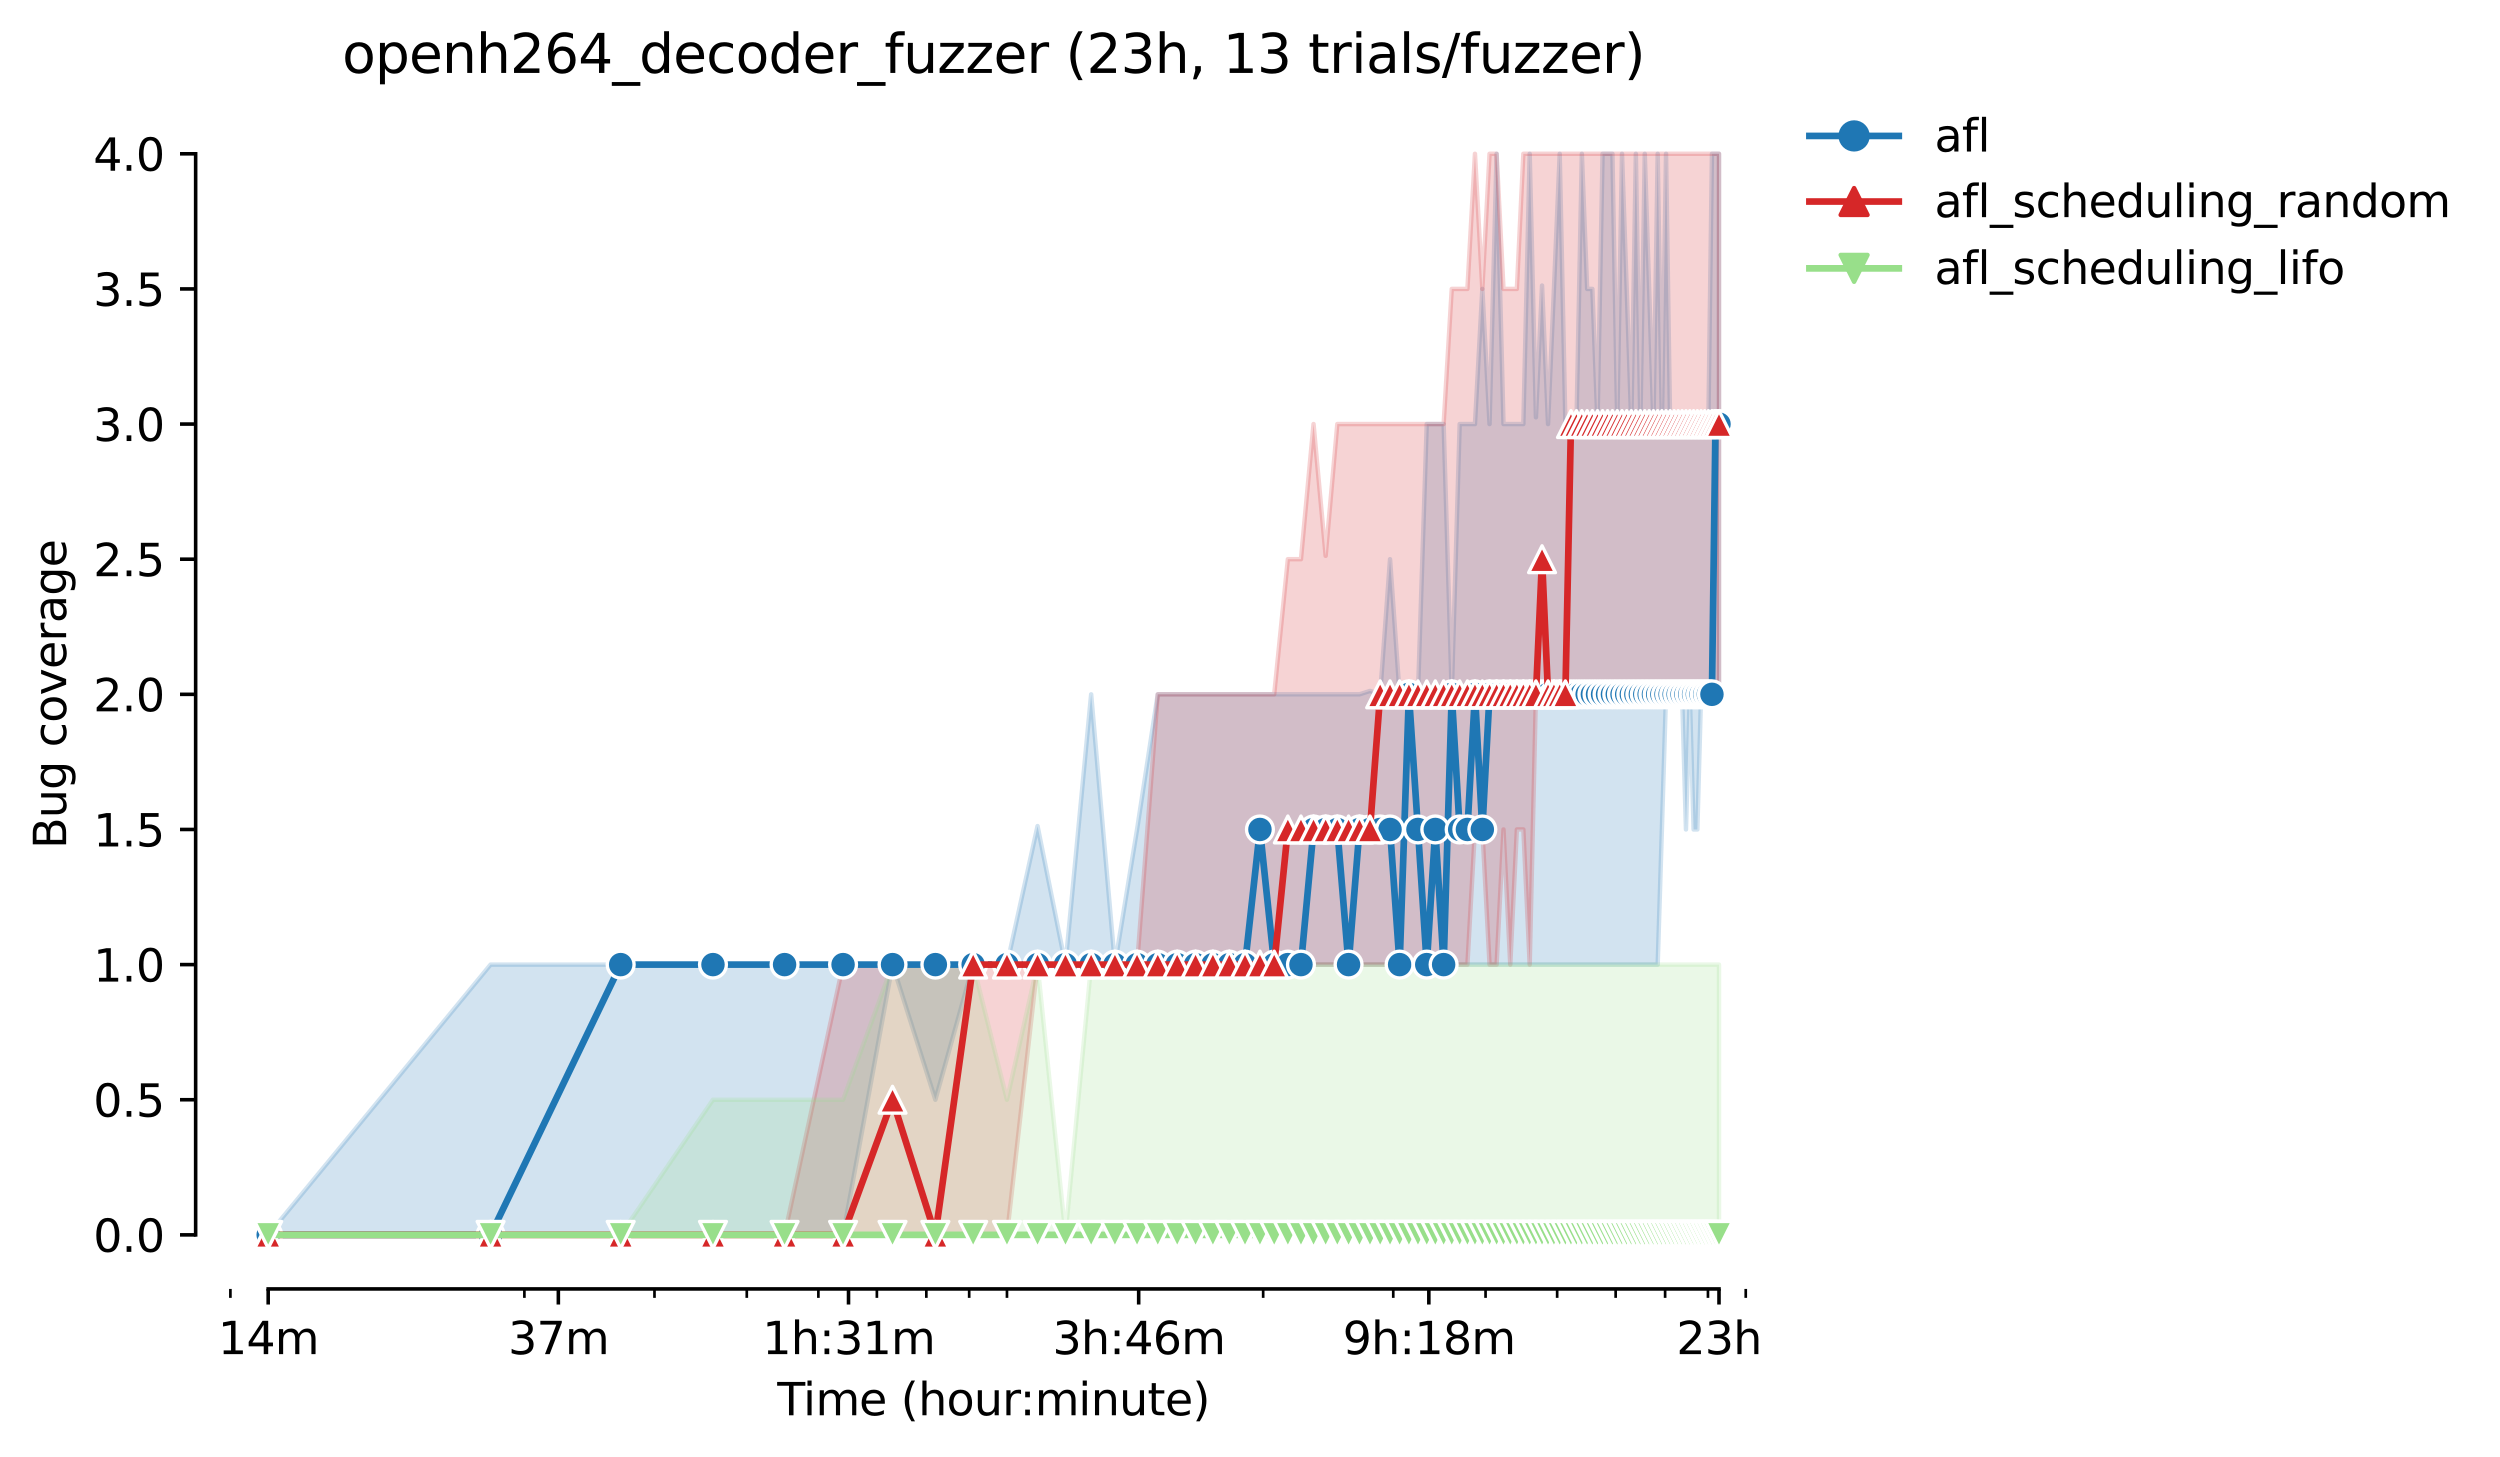 <?xml version="1.0" encoding="utf-8" standalone="no"?>
<!DOCTYPE svg PUBLIC "-//W3C//DTD SVG 1.1//EN"
  "http://www.w3.org/Graphics/SVG/1.1/DTD/svg11.dtd">
<svg height="325.986pt" version="1.1" viewBox="0 0 559.439 325.986" width="559.439pt" xmlns="http://www.w3.org/2000/svg" xmlns:xlink="http://www.w3.org/1999/xlink">
 <defs>
  <style type="text/css">*{stroke-linecap:butt;stroke-linejoin:round;}</style>
 </defs>
 <g id="figure_1">
  <g id="patch_1">
   <path d="M 0 325.986 
L 559.439 325.986 
L 559.439 0 
L 0 0 
z
" style="fill:#ffffff;"/>
  </g>
  <g id="axes_1">
   <g id="patch_2">
    <path d="M 43.781 288.43 
L 400.901 288.43 
L 400.901 22.318 
L 43.781 22.318 
z
" style="fill:#ffffff;"/>
   </g>
   <g id="PolyCollection_1">
    <defs>
     <path d="M 60.014 -49.652 
L 60.014 -49.652 
L 109.78 -49.652 
L 138.892 -49.652 
L 159.547 -49.652 
L 175.568 -49.652 
L 188.658 -49.652 
L 199.726 -110.132 
L 209.313 -79.892 
L 217.77 -110.132 
L 225.335 -110.132 
L 232.178 -110.132 
L 238.425 -110.132 
L 244.172 -110.132 
L 249.493 -110.132 
L 254.446 -110.132 
L 259.08 -110.132 
L 263.433 -110.132 
L 267.536 -110.132 
L 271.418 -110.132 
L 275.101 -110.132 
L 278.604 -110.132 
L 281.944 -110.132 
L 285.136 -110.132 
L 288.191 -110.132 
L 291.122 -110.132 
L 293.938 -110.132 
L 296.648 -110.132 
L 299.259 -110.132 
L 301.778 -110.132 
L 304.213 -110.132 
L 306.567 -110.132 
L 308.846 -110.132 
L 311.056 -110.132 
L 313.199 -110.132 
L 315.28 -110.132 
L 317.303 -110.132 
L 319.27 -110.132 
L 321.185 -110.132 
L 323.05 -110.132 
L 324.867 -110.132 
L 326.64 -110.132 
L 328.37 -110.132 
L 330.06 -110.132 
L 331.711 -110.132 
L 333.324 -110.132 
L 334.902 -110.132 
L 336.446 -110.132 
L 337.958 -110.132 
L 339.438 -110.132 
L 340.889 -110.132 
L 342.31 -110.132 
L 343.705 -110.132 
L 345.072 -110.132 
L 346.414 -110.132 
L 347.732 -110.132 
L 349.025 -110.132 
L 350.296 -110.132 
L 351.545 -110.132 
L 352.772 -110.132 
L 353.979 -110.132 
L 355.166 -110.132 
L 356.333 -110.132 
L 357.482 -110.132 
L 358.613 -110.132 
L 359.726 -110.132 
L 360.822 -110.132 
L 361.902 -110.132 
L 362.965 -110.132 
L 364.014 -110.132 
L 365.047 -110.132 
L 366.065 -110.132 
L 367.069 -110.132 
L 368.06 -110.132 
L 369.036 -110.132 
L 370 -110.132 
L 370.951 -110.132 
L 371.89 -140.372 
L 372.816 -170.612 
L 373.731 -169.1 
L 374.634 -170.612 
L 375.526 -170.612 
L 376.407 -170.612 
L 377.277 -140.372 
L 378.137 -170.612 
L 378.987 -140.372 
L 379.826 -140.372 
L 380.656 -170.612 
L 381.477 -170.612 
L 382.288 -170.612 
L 383.09 -170.612 
L 383.884 -170.612 
L 384.669 -170.612 
L 384.669 -291.572 
L 384.669 -291.572 
L 383.884 -291.572 
L 383.09 -291.572 
L 382.288 -231.092 
L 381.477 -231.092 
L 380.656 -231.092 
L 379.826 -231.092 
L 378.987 -231.092 
L 378.137 -231.092 
L 377.277 -231.092 
L 376.407 -231.092 
L 375.526 -231.092 
L 374.634 -231.092 
L 373.731 -231.092 
L 372.816 -291.572 
L 371.89 -231.092 
L 370.951 -291.572 
L 370 -231.092 
L 369.036 -261.332 
L 368.06 -291.572 
L 367.069 -231.092 
L 366.065 -291.572 
L 365.047 -231.092 
L 364.014 -261.332 
L 362.965 -291.572 
L 361.902 -231.092 
L 360.822 -291.572 
L 359.726 -291.572 
L 358.613 -291.572 
L 357.482 -231.092 
L 356.333 -261.332 
L 355.166 -261.332 
L 353.979 -291.572 
L 352.772 -231.092 
L 351.545 -231.092 
L 350.296 -231.092 
L 349.025 -291.572 
L 347.732 -261.332 
L 346.414 -231.092 
L 345.072 -262.088 
L 343.705 -232.604 
L 342.31 -291.572 
L 340.889 -231.092 
L 339.438 -231.092 
L 337.958 -231.092 
L 336.446 -231.092 
L 334.902 -291.572 
L 333.324 -231.092 
L 331.711 -261.332 
L 330.06 -231.092 
L 328.37 -231.092 
L 326.64 -231.092 
L 324.867 -170.612 
L 323.05 -231.092 
L 321.185 -231.092 
L 319.27 -231.092 
L 317.303 -170.612 
L 315.28 -170.612 
L 313.199 -170.612 
L 311.056 -200.852 
L 308.846 -170.612 
L 306.567 -171.368 
L 304.213 -170.612 
L 301.778 -170.612 
L 299.259 -170.612 
L 296.648 -170.612 
L 293.938 -170.612 
L 291.122 -170.612 
L 288.191 -170.612 
L 285.136 -170.612 
L 281.944 -170.612 
L 278.604 -170.612 
L 275.101 -170.612 
L 271.418 -170.612 
L 267.536 -170.612 
L 263.433 -170.612 
L 259.08 -170.612 
L 254.446 -140.372 
L 249.493 -110.132 
L 244.172 -170.612 
L 238.425 -110.132 
L 232.178 -141.128 
L 225.335 -110.132 
L 217.77 -110.132 
L 209.313 -110.132 
L 199.726 -110.132 
L 188.658 -110.132 
L 175.568 -110.132 
L 159.547 -110.132 
L 138.892 -110.132 
L 109.78 -110.132 
L 60.014 -49.652 
z
" id="md984f34872" style="stroke:#1f77b4;stroke-opacity:0.2;"/>
    </defs>
    <g clip-path="url(#p0c1974bc0e)">
     <use style="fill:#1f77b4;fill-opacity:0.2;stroke:#1f77b4;stroke-opacity:0.2;" x="0" xlink:href="#md984f34872" y="325.986"/>
    </g>
   </g>
   <g id="PolyCollection_2">
    <defs>
     <path d="M 60.014 -49.652 
L 60.014 -49.652 
L 109.78 -49.652 
L 138.892 -49.652 
L 159.547 -49.652 
L 175.568 -49.652 
L 188.658 -49.652 
L 199.726 -49.652 
L 209.313 -49.652 
L 217.77 -49.652 
L 225.335 -49.652 
L 232.178 -110.132 
L 238.425 -110.132 
L 244.172 -110.132 
L 249.493 -110.132 
L 254.446 -110.132 
L 259.08 -110.132 
L 263.433 -110.132 
L 267.536 -110.132 
L 271.418 -110.132 
L 275.101 -110.132 
L 278.604 -110.132 
L 281.944 -110.132 
L 285.136 -110.132 
L 288.191 -110.132 
L 291.122 -110.132 
L 293.938 -110.132 
L 296.648 -110.132 
L 299.259 -110.132 
L 301.778 -110.132 
L 304.213 -110.132 
L 306.567 -110.132 
L 308.846 -110.132 
L 311.056 -110.132 
L 313.199 -110.132 
L 315.28 -110.132 
L 317.303 -110.132 
L 319.27 -110.132 
L 321.185 -110.132 
L 323.05 -110.132 
L 324.867 -110.132 
L 326.64 -110.132 
L 328.37 -110.132 
L 330.06 -140.372 
L 331.711 -140.372 
L 333.324 -110.132 
L 334.902 -110.132 
L 336.446 -140.372 
L 337.958 -110.132 
L 339.438 -140.372 
L 340.889 -140.372 
L 342.31 -110.132 
L 343.705 -170.612 
L 345.072 -170.612 
L 346.414 -170.612 
L 347.732 -170.612 
L 349.025 -170.612 
L 350.296 -170.612 
L 351.545 -170.612 
L 352.772 -170.612 
L 353.979 -170.612 
L 355.166 -170.612 
L 356.333 -170.612 
L 357.482 -170.612 
L 358.613 -170.612 
L 359.726 -170.612 
L 360.822 -170.612 
L 361.902 -170.612 
L 362.965 -170.612 
L 364.014 -170.612 
L 365.047 -170.612 
L 366.065 -170.612 
L 367.069 -170.612 
L 368.06 -170.612 
L 369.036 -170.612 
L 370 -170.612 
L 370.951 -170.612 
L 371.89 -170.612 
L 372.816 -170.612 
L 373.731 -170.612 
L 374.634 -170.612 
L 375.526 -170.612 
L 376.407 -170.612 
L 377.277 -170.612 
L 378.137 -170.612 
L 378.987 -170.612 
L 379.826 -170.612 
L 380.656 -170.612 
L 381.477 -170.612 
L 382.288 -170.612 
L 383.09 -170.612 
L 383.884 -170.612 
L 384.669 -170.612 
L 384.669 -291.572 
L 384.669 -291.572 
L 383.884 -291.572 
L 383.09 -291.572 
L 382.288 -291.572 
L 381.477 -291.572 
L 380.656 -291.572 
L 379.826 -291.572 
L 378.987 -291.572 
L 378.137 -291.572 
L 377.277 -291.572 
L 376.407 -291.572 
L 375.526 -291.572 
L 374.634 -291.572 
L 373.731 -291.572 
L 372.816 -291.572 
L 371.89 -291.572 
L 370.951 -291.572 
L 370 -291.572 
L 369.036 -291.572 
L 368.06 -291.572 
L 367.069 -291.572 
L 366.065 -291.572 
L 365.047 -291.572 
L 364.014 -291.572 
L 362.965 -291.572 
L 361.902 -291.572 
L 360.822 -291.572 
L 359.726 -291.572 
L 358.613 -291.572 
L 357.482 -291.572 
L 356.333 -291.572 
L 355.166 -291.572 
L 353.979 -291.572 
L 352.772 -291.572 
L 351.545 -291.572 
L 350.296 -291.572 
L 349.025 -291.572 
L 347.732 -291.572 
L 346.414 -291.572 
L 345.072 -291.572 
L 343.705 -291.572 
L 342.31 -291.572 
L 340.889 -291.572 
L 339.438 -261.332 
L 337.958 -261.332 
L 336.446 -261.332 
L 334.902 -291.572 
L 333.324 -291.572 
L 331.711 -261.332 
L 330.06 -291.572 
L 328.37 -261.332 
L 326.64 -261.332 
L 324.867 -261.332 
L 323.05 -231.092 
L 321.185 -231.092 
L 319.27 -231.092 
L 317.303 -231.092 
L 315.28 -231.092 
L 313.199 -231.092 
L 311.056 -231.092 
L 308.846 -231.092 
L 306.567 -231.092 
L 304.213 -231.092 
L 301.778 -231.092 
L 299.259 -231.092 
L 296.648 -201.608 
L 293.938 -231.092 
L 291.122 -200.852 
L 288.191 -200.852 
L 285.136 -170.612 
L 281.944 -170.612 
L 278.604 -170.612 
L 275.101 -170.612 
L 271.418 -170.612 
L 267.536 -170.612 
L 263.433 -170.612 
L 259.08 -170.612 
L 254.446 -110.132 
L 249.493 -110.132 
L 244.172 -110.132 
L 238.425 -110.132 
L 232.178 -110.132 
L 225.335 -110.132 
L 217.77 -110.132 
L 209.313 -110.132 
L 199.726 -110.132 
L 188.658 -110.132 
L 175.568 -49.652 
L 159.547 -49.652 
L 138.892 -49.652 
L 109.78 -49.652 
L 60.014 -49.652 
z
" id="m7550634a0c" style="stroke:#d62728;stroke-opacity:0.2;"/>
    </defs>
    <g clip-path="url(#p0c1974bc0e)">
     <use style="fill:#d62728;fill-opacity:0.2;stroke:#d62728;stroke-opacity:0.2;" x="0" xlink:href="#m7550634a0c" y="325.986"/>
    </g>
   </g>
   <g id="PolyCollection_3">
    <defs>
     <path d="M 60.014 -49.652 
L 60.014 -49.652 
L 109.78 -49.652 
L 138.892 -49.652 
L 159.547 -49.652 
L 175.568 -49.652 
L 188.658 -49.652 
L 199.726 -49.652 
L 209.313 -49.652 
L 217.77 -49.652 
L 225.335 -49.652 
L 232.178 -49.652 
L 238.425 -49.652 
L 244.172 -49.652 
L 249.493 -49.652 
L 254.446 -49.652 
L 259.08 -49.652 
L 263.433 -49.652 
L 267.536 -49.652 
L 271.418 -49.652 
L 275.101 -49.652 
L 278.604 -49.652 
L 281.944 -49.652 
L 285.136 -49.652 
L 288.191 -49.652 
L 291.122 -49.652 
L 293.938 -49.652 
L 296.648 -49.652 
L 299.259 -49.652 
L 301.778 -49.652 
L 304.213 -49.652 
L 306.567 -49.652 
L 308.846 -49.652 
L 311.056 -49.652 
L 313.199 -49.652 
L 315.28 -49.652 
L 317.303 -49.652 
L 319.27 -49.652 
L 321.185 -49.652 
L 323.05 -49.652 
L 324.867 -49.652 
L 326.64 -49.652 
L 328.37 -49.652 
L 330.06 -49.652 
L 331.711 -49.652 
L 333.324 -49.652 
L 334.902 -49.652 
L 336.446 -49.652 
L 337.958 -49.652 
L 339.438 -49.652 
L 340.889 -49.652 
L 342.31 -49.652 
L 343.705 -49.652 
L 345.072 -49.652 
L 346.414 -49.652 
L 347.732 -49.652 
L 349.025 -49.652 
L 350.296 -49.652 
L 351.545 -49.652 
L 352.772 -49.652 
L 353.979 -49.652 
L 355.166 -49.652 
L 356.333 -49.652 
L 357.482 -49.652 
L 358.613 -49.652 
L 359.726 -49.652 
L 360.822 -49.652 
L 361.902 -49.652 
L 362.965 -49.652 
L 364.014 -49.652 
L 365.047 -49.652 
L 366.065 -49.652 
L 367.069 -49.652 
L 368.06 -49.652 
L 369.036 -49.652 
L 370 -49.652 
L 370.951 -49.652 
L 371.89 -49.652 
L 372.816 -49.652 
L 373.731 -49.652 
L 374.634 -49.652 
L 375.526 -49.652 
L 376.407 -49.652 
L 377.277 -49.652 
L 378.137 -49.652 
L 378.987 -49.652 
L 379.826 -49.652 
L 380.656 -49.652 
L 381.477 -49.652 
L 382.288 -49.652 
L 383.09 -49.652 
L 383.884 -49.652 
L 384.669 -49.652 
L 384.669 -110.132 
L 384.669 -110.132 
L 383.884 -110.132 
L 383.09 -110.132 
L 382.288 -110.132 
L 381.477 -110.132 
L 380.656 -110.132 
L 379.826 -110.132 
L 378.987 -110.132 
L 378.137 -110.132 
L 377.277 -110.132 
L 376.407 -110.132 
L 375.526 -110.132 
L 374.634 -110.132 
L 373.731 -110.132 
L 372.816 -110.132 
L 371.89 -110.132 
L 370.951 -110.132 
L 370 -110.132 
L 369.036 -110.132 
L 368.06 -110.132 
L 367.069 -110.132 
L 366.065 -110.132 
L 365.047 -110.132 
L 364.014 -110.132 
L 362.965 -110.132 
L 361.902 -110.132 
L 360.822 -110.132 
L 359.726 -110.132 
L 358.613 -110.132 
L 357.482 -110.132 
L 356.333 -110.132 
L 355.166 -110.132 
L 353.979 -110.132 
L 352.772 -110.132 
L 351.545 -110.132 
L 350.296 -110.132 
L 349.025 -110.132 
L 347.732 -110.132 
L 346.414 -110.132 
L 345.072 -110.132 
L 343.705 -110.132 
L 342.31 -110.132 
L 340.889 -110.132 
L 339.438 -110.132 
L 337.958 -110.132 
L 336.446 -110.132 
L 334.902 -110.132 
L 333.324 -110.132 
L 331.711 -110.132 
L 330.06 -110.132 
L 328.37 -110.132 
L 326.64 -110.132 
L 324.867 -110.132 
L 323.05 -110.132 
L 321.185 -110.132 
L 319.27 -110.132 
L 317.303 -110.132 
L 315.28 -110.132 
L 313.199 -110.132 
L 311.056 -110.132 
L 308.846 -110.132 
L 306.567 -110.132 
L 304.213 -110.132 
L 301.778 -110.132 
L 299.259 -110.132 
L 296.648 -110.132 
L 293.938 -110.132 
L 291.122 -110.132 
L 288.191 -110.132 
L 285.136 -110.132 
L 281.944 -110.132 
L 278.604 -110.132 
L 275.101 -110.132 
L 271.418 -110.132 
L 267.536 -110.132 
L 263.433 -110.132 
L 259.08 -110.132 
L 254.446 -110.132 
L 249.493 -110.132 
L 244.172 -110.132 
L 238.425 -49.652 
L 232.178 -110.132 
L 225.335 -79.892 
L 217.77 -110.132 
L 209.313 -110.132 
L 199.726 -110.132 
L 188.658 -79.892 
L 175.568 -79.892 
L 159.547 -79.892 
L 138.892 -49.652 
L 109.78 -49.652 
L 60.014 -49.652 
z
" id="m46a26a3ff5" style="stroke:#98df8a;stroke-opacity:0.2;"/>
    </defs>
    <g clip-path="url(#p0c1974bc0e)">
     <use style="fill:#98df8a;fill-opacity:0.2;stroke:#98df8a;stroke-opacity:0.2;" x="0" xlink:href="#m46a26a3ff5" y="325.986"/>
    </g>
   </g>
   <g id="matplotlib.axis_1">
    <g id="xtick_1">
     <g id="line2d_1">
      <defs>
       <path d="M 0 0 
L 0 3.5 
" id="m4e0a68914d" style="stroke:#000000;stroke-width:0.8;"/>
      </defs>
      <g>
       <use style="stroke:#000000;stroke-width:0.8;" x="60.014" xlink:href="#m4e0a68914d" y="288.43"/>
      </g>
     </g>
     <g id="text_1">
      <!-- 14m -->
      <g transform="translate(48.781 303.029)scale(0.1 -0.1)">
       <defs>
        <path d="M 794 531 
L 1825 531 
L 1825 4091 
L 703 3866 
L 703 4441 
L 1819 4666 
L 2450 4666 
L 2450 531 
L 3481 531 
L 3481 0 
L 794 0 
L 794 531 
z
" id="DejaVuSans-31" transform="scale(0.016)"/>
        <path d="M 2419 4116 
L 825 1625 
L 2419 1625 
L 2419 4116 
z
M 2253 4666 
L 3047 4666 
L 3047 1625 
L 3713 1625 
L 3713 1100 
L 3047 1100 
L 3047 0 
L 2419 0 
L 2419 1100 
L 313 1100 
L 313 1709 
L 2253 4666 
z
" id="DejaVuSans-34" transform="scale(0.016)"/>
        <path d="M 3328 2828 
Q 3544 3216 3844 3400 
Q 4144 3584 4550 3584 
Q 5097 3584 5394 3201 
Q 5691 2819 5691 2113 
L 5691 0 
L 5113 0 
L 5113 2094 
Q 5113 2597 4934 2840 
Q 4756 3084 4391 3084 
Q 3944 3084 3684 2787 
Q 3425 2491 3425 1978 
L 3425 0 
L 2847 0 
L 2847 2094 
Q 2847 2600 2669 2842 
Q 2491 3084 2119 3084 
Q 1678 3084 1418 2786 
Q 1159 2488 1159 1978 
L 1159 0 
L 581 0 
L 581 3500 
L 1159 3500 
L 1159 2956 
Q 1356 3278 1631 3431 
Q 1906 3584 2284 3584 
Q 2666 3584 2933 3390 
Q 3200 3197 3328 2828 
z
" id="DejaVuSans-6d" transform="scale(0.016)"/>
       </defs>
       <use xlink:href="#DejaVuSans-31"/>
       <use x="63.623" xlink:href="#DejaVuSans-34"/>
       <use x="127.246" xlink:href="#DejaVuSans-6d"/>
      </g>
     </g>
    </g>
    <g id="xtick_2">
     <g id="line2d_2">
      <g>
       <use style="stroke:#000000;stroke-width:0.8;" x="124.945" xlink:href="#m4e0a68914d" y="288.43"/>
      </g>
     </g>
     <g id="text_2">
      <!-- 37m -->
      <g transform="translate(113.712 303.029)scale(0.1 -0.1)">
       <defs>
        <path d="M 2597 2516 
Q 3050 2419 3304 2112 
Q 3559 1806 3559 1356 
Q 3559 666 3084 287 
Q 2609 -91 1734 -91 
Q 1441 -91 1130 -33 
Q 819 25 488 141 
L 488 750 
Q 750 597 1062 519 
Q 1375 441 1716 441 
Q 2309 441 2620 675 
Q 2931 909 2931 1356 
Q 2931 1769 2642 2001 
Q 2353 2234 1838 2234 
L 1294 2234 
L 1294 2753 
L 1863 2753 
Q 2328 2753 2575 2939 
Q 2822 3125 2822 3475 
Q 2822 3834 2567 4026 
Q 2313 4219 1838 4219 
Q 1578 4219 1281 4162 
Q 984 4106 628 3988 
L 628 4550 
Q 988 4650 1302 4700 
Q 1616 4750 1894 4750 
Q 2613 4750 3031 4423 
Q 3450 4097 3450 3541 
Q 3450 3153 3228 2886 
Q 3006 2619 2597 2516 
z
" id="DejaVuSans-33" transform="scale(0.016)"/>
        <path d="M 525 4666 
L 3525 4666 
L 3525 4397 
L 1831 0 
L 1172 0 
L 2766 4134 
L 525 4134 
L 525 4666 
z
" id="DejaVuSans-37" transform="scale(0.016)"/>
       </defs>
       <use xlink:href="#DejaVuSans-33"/>
       <use x="63.623" xlink:href="#DejaVuSans-37"/>
       <use x="127.246" xlink:href="#DejaVuSans-6d"/>
      </g>
     </g>
    </g>
    <g id="xtick_3">
     <g id="line2d_3">
      <g>
       <use style="stroke:#000000;stroke-width:0.8;" x="189.876" xlink:href="#m4e0a68914d" y="288.43"/>
      </g>
     </g>
     <g id="text_3">
      <!-- 1h:31m -->
      <g transform="translate(170.609 303.029)scale(0.1 -0.1)">
       <defs>
        <path d="M 3513 2113 
L 3513 0 
L 2938 0 
L 2938 2094 
Q 2938 2591 2744 2837 
Q 2550 3084 2163 3084 
Q 1697 3084 1428 2787 
Q 1159 2491 1159 1978 
L 1159 0 
L 581 0 
L 581 4863 
L 1159 4863 
L 1159 2956 
Q 1366 3272 1645 3428 
Q 1925 3584 2291 3584 
Q 2894 3584 3203 3211 
Q 3513 2838 3513 2113 
z
" id="DejaVuSans-68" transform="scale(0.016)"/>
        <path d="M 750 794 
L 1409 794 
L 1409 0 
L 750 0 
L 750 794 
z
M 750 3309 
L 1409 3309 
L 1409 2516 
L 750 2516 
L 750 3309 
z
" id="DejaVuSans-3a" transform="scale(0.016)"/>
       </defs>
       <use xlink:href="#DejaVuSans-31"/>
       <use x="63.623" xlink:href="#DejaVuSans-68"/>
       <use x="127.002" xlink:href="#DejaVuSans-3a"/>
       <use x="160.693" xlink:href="#DejaVuSans-33"/>
       <use x="224.316" xlink:href="#DejaVuSans-31"/>
       <use x="287.939" xlink:href="#DejaVuSans-6d"/>
      </g>
     </g>
    </g>
    <g id="xtick_4">
     <g id="line2d_4">
      <g>
       <use style="stroke:#000000;stroke-width:0.8;" x="254.807" xlink:href="#m4e0a68914d" y="288.43"/>
      </g>
     </g>
     <g id="text_4">
      <!-- 3h:46m -->
      <g transform="translate(235.54 303.029)scale(0.1 -0.1)">
       <defs>
        <path d="M 2113 2584 
Q 1688 2584 1439 2293 
Q 1191 2003 1191 1497 
Q 1191 994 1439 701 
Q 1688 409 2113 409 
Q 2538 409 2786 701 
Q 3034 994 3034 1497 
Q 3034 2003 2786 2293 
Q 2538 2584 2113 2584 
z
M 3366 4563 
L 3366 3988 
Q 3128 4100 2886 4159 
Q 2644 4219 2406 4219 
Q 1781 4219 1451 3797 
Q 1122 3375 1075 2522 
Q 1259 2794 1537 2939 
Q 1816 3084 2150 3084 
Q 2853 3084 3261 2657 
Q 3669 2231 3669 1497 
Q 3669 778 3244 343 
Q 2819 -91 2113 -91 
Q 1303 -91 875 529 
Q 447 1150 447 2328 
Q 447 3434 972 4092 
Q 1497 4750 2381 4750 
Q 2619 4750 2861 4703 
Q 3103 4656 3366 4563 
z
" id="DejaVuSans-36" transform="scale(0.016)"/>
       </defs>
       <use xlink:href="#DejaVuSans-33"/>
       <use x="63.623" xlink:href="#DejaVuSans-68"/>
       <use x="127.002" xlink:href="#DejaVuSans-3a"/>
       <use x="160.693" xlink:href="#DejaVuSans-34"/>
       <use x="224.316" xlink:href="#DejaVuSans-36"/>
       <use x="287.939" xlink:href="#DejaVuSans-6d"/>
      </g>
     </g>
    </g>
    <g id="xtick_5">
     <g id="line2d_5">
      <g>
       <use style="stroke:#000000;stroke-width:0.8;" x="319.738" xlink:href="#m4e0a68914d" y="288.43"/>
      </g>
     </g>
     <g id="text_5">
      <!-- 9h:18m -->
      <g transform="translate(300.471 303.029)scale(0.1 -0.1)">
       <defs>
        <path d="M 703 97 
L 703 672 
Q 941 559 1184 500 
Q 1428 441 1663 441 
Q 2288 441 2617 861 
Q 2947 1281 2994 2138 
Q 2813 1869 2534 1725 
Q 2256 1581 1919 1581 
Q 1219 1581 811 2004 
Q 403 2428 403 3163 
Q 403 3881 828 4315 
Q 1253 4750 1959 4750 
Q 2769 4750 3195 4129 
Q 3622 3509 3622 2328 
Q 3622 1225 3098 567 
Q 2575 -91 1691 -91 
Q 1453 -91 1209 -44 
Q 966 3 703 97 
z
M 1959 2075 
Q 2384 2075 2632 2365 
Q 2881 2656 2881 3163 
Q 2881 3666 2632 3958 
Q 2384 4250 1959 4250 
Q 1534 4250 1286 3958 
Q 1038 3666 1038 3163 
Q 1038 2656 1286 2365 
Q 1534 2075 1959 2075 
z
" id="DejaVuSans-39" transform="scale(0.016)"/>
        <path d="M 2034 2216 
Q 1584 2216 1326 1975 
Q 1069 1734 1069 1313 
Q 1069 891 1326 650 
Q 1584 409 2034 409 
Q 2484 409 2743 651 
Q 3003 894 3003 1313 
Q 3003 1734 2745 1975 
Q 2488 2216 2034 2216 
z
M 1403 2484 
Q 997 2584 770 2862 
Q 544 3141 544 3541 
Q 544 4100 942 4425 
Q 1341 4750 2034 4750 
Q 2731 4750 3128 4425 
Q 3525 4100 3525 3541 
Q 3525 3141 3298 2862 
Q 3072 2584 2669 2484 
Q 3125 2378 3379 2068 
Q 3634 1759 3634 1313 
Q 3634 634 3220 271 
Q 2806 -91 2034 -91 
Q 1263 -91 848 271 
Q 434 634 434 1313 
Q 434 1759 690 2068 
Q 947 2378 1403 2484 
z
M 1172 3481 
Q 1172 3119 1398 2916 
Q 1625 2713 2034 2713 
Q 2441 2713 2670 2916 
Q 2900 3119 2900 3481 
Q 2900 3844 2670 4047 
Q 2441 4250 2034 4250 
Q 1625 4250 1398 4047 
Q 1172 3844 1172 3481 
z
" id="DejaVuSans-38" transform="scale(0.016)"/>
       </defs>
       <use xlink:href="#DejaVuSans-39"/>
       <use x="63.623" xlink:href="#DejaVuSans-68"/>
       <use x="127.002" xlink:href="#DejaVuSans-3a"/>
       <use x="160.693" xlink:href="#DejaVuSans-31"/>
       <use x="224.316" xlink:href="#DejaVuSans-38"/>
       <use x="287.939" xlink:href="#DejaVuSans-6d"/>
      </g>
     </g>
    </g>
    <g id="xtick_6">
     <g id="line2d_6">
      <g>
       <use style="stroke:#000000;stroke-width:0.8;" x="384.669" xlink:href="#m4e0a68914d" y="288.43"/>
      </g>
     </g>
     <g id="text_6">
      <!-- 23h -->
      <g transform="translate(375.138 303.029)scale(0.1 -0.1)">
       <defs>
        <path d="M 1228 531 
L 3431 531 
L 3431 0 
L 469 0 
L 469 531 
Q 828 903 1448 1529 
Q 2069 2156 2228 2338 
Q 2531 2678 2651 2914 
Q 2772 3150 2772 3378 
Q 2772 3750 2511 3984 
Q 2250 4219 1831 4219 
Q 1534 4219 1204 4116 
Q 875 4013 500 3803 
L 500 4441 
Q 881 4594 1212 4672 
Q 1544 4750 1819 4750 
Q 2544 4750 2975 4387 
Q 3406 4025 3406 3419 
Q 3406 3131 3298 2873 
Q 3191 2616 2906 2266 
Q 2828 2175 2409 1742 
Q 1991 1309 1228 531 
z
" id="DejaVuSans-32" transform="scale(0.016)"/>
       </defs>
       <use xlink:href="#DejaVuSans-32"/>
       <use x="63.623" xlink:href="#DejaVuSans-33"/>
       <use x="127.246" xlink:href="#DejaVuSans-68"/>
      </g>
     </g>
    </g>
    <g id="xtick_7">
     <g id="line2d_7">
      <defs>
       <path d="M 0 0 
L 0 2 
" id="m041b739c00" style="stroke:#000000;stroke-width:0.6;"/>
      </defs>
      <g>
       <use style="stroke:#000000;stroke-width:0.6;" x="51.557" xlink:href="#m041b739c00" y="288.43"/>
      </g>
     </g>
    </g>
    <g id="xtick_8">
     <g id="line2d_8">
      <g>
       <use style="stroke:#000000;stroke-width:0.6;" x="117.345" xlink:href="#m041b739c00" y="288.43"/>
      </g>
     </g>
    </g>
    <g id="xtick_9">
     <g id="line2d_9">
      <g>
       <use style="stroke:#000000;stroke-width:0.6;" x="146.457" xlink:href="#m041b739c00" y="288.43"/>
      </g>
     </g>
    </g>
    <g id="xtick_10">
     <g id="line2d_10">
      <g>
       <use style="stroke:#000000;stroke-width:0.6;" x="167.112" xlink:href="#m041b739c00" y="288.43"/>
      </g>
     </g>
    </g>
    <g id="xtick_11">
     <g id="line2d_11">
      <g>
       <use style="stroke:#000000;stroke-width:0.6;" x="183.133" xlink:href="#m041b739c00" y="288.43"/>
      </g>
     </g>
    </g>
    <g id="xtick_12">
     <g id="line2d_12">
      <g>
       <use style="stroke:#000000;stroke-width:0.6;" x="196.223" xlink:href="#m041b739c00" y="288.43"/>
      </g>
     </g>
    </g>
    <g id="xtick_13">
     <g id="line2d_13">
      <g>
       <use style="stroke:#000000;stroke-width:0.6;" x="207.291" xlink:href="#m041b739c00" y="288.43"/>
      </g>
     </g>
    </g>
    <g id="xtick_14">
     <g id="line2d_14">
      <g>
       <use style="stroke:#000000;stroke-width:0.6;" x="216.878" xlink:href="#m041b739c00" y="288.43"/>
      </g>
     </g>
    </g>
    <g id="xtick_15">
     <g id="line2d_15">
      <g>
       <use style="stroke:#000000;stroke-width:0.6;" x="225.335" xlink:href="#m041b739c00" y="288.43"/>
      </g>
     </g>
    </g>
    <g id="xtick_16">
     <g id="line2d_16">
      <g>
       <use style="stroke:#000000;stroke-width:0.6;" x="282.666" xlink:href="#m041b739c00" y="288.43"/>
      </g>
     </g>
    </g>
    <g id="xtick_17">
     <g id="line2d_17">
      <g>
       <use style="stroke:#000000;stroke-width:0.6;" x="311.777" xlink:href="#m041b739c00" y="288.43"/>
      </g>
     </g>
    </g>
    <g id="xtick_18">
     <g id="line2d_18">
      <g>
       <use style="stroke:#000000;stroke-width:0.6;" x="332.432" xlink:href="#m041b739c00" y="288.43"/>
      </g>
     </g>
    </g>
    <g id="xtick_19">
     <g id="line2d_19">
      <g>
       <use style="stroke:#000000;stroke-width:0.6;" x="348.453" xlink:href="#m041b739c00" y="288.43"/>
      </g>
     </g>
    </g>
    <g id="xtick_20">
     <g id="line2d_20">
      <g>
       <use style="stroke:#000000;stroke-width:0.6;" x="361.544" xlink:href="#m041b739c00" y="288.43"/>
      </g>
     </g>
    </g>
    <g id="xtick_21">
     <g id="line2d_21">
      <g>
       <use style="stroke:#000000;stroke-width:0.6;" x="372.611" xlink:href="#m041b739c00" y="288.43"/>
      </g>
     </g>
    </g>
    <g id="xtick_22">
     <g id="line2d_22">
      <g>
       <use style="stroke:#000000;stroke-width:0.6;" x="382.199" xlink:href="#m041b739c00" y="288.43"/>
      </g>
     </g>
    </g>
    <g id="xtick_23">
     <g id="line2d_23">
      <g>
       <use style="stroke:#000000;stroke-width:0.6;" x="390.655" xlink:href="#m041b739c00" y="288.43"/>
      </g>
     </g>
    </g>
    <g id="text_7">
     <!-- Time (hour:minute) -->
     <g transform="translate(173.934 316.707)scale(0.1 -0.1)">
      <defs>
       <path d="M -19 4666 
L 3928 4666 
L 3928 4134 
L 2272 4134 
L 2272 0 
L 1638 0 
L 1638 4134 
L -19 4134 
L -19 4666 
z
" id="DejaVuSans-54" transform="scale(0.016)"/>
       <path d="M 603 3500 
L 1178 3500 
L 1178 0 
L 603 0 
L 603 3500 
z
M 603 4863 
L 1178 4863 
L 1178 4134 
L 603 4134 
L 603 4863 
z
" id="DejaVuSans-69" transform="scale(0.016)"/>
       <path d="M 3597 1894 
L 3597 1613 
L 953 1613 
Q 991 1019 1311 708 
Q 1631 397 2203 397 
Q 2534 397 2845 478 
Q 3156 559 3463 722 
L 3463 178 
Q 3153 47 2828 -22 
Q 2503 -91 2169 -91 
Q 1331 -91 842 396 
Q 353 884 353 1716 
Q 353 2575 817 3079 
Q 1281 3584 2069 3584 
Q 2775 3584 3186 3129 
Q 3597 2675 3597 1894 
z
M 3022 2063 
Q 3016 2534 2758 2815 
Q 2500 3097 2075 3097 
Q 1594 3097 1305 2825 
Q 1016 2553 972 2059 
L 3022 2063 
z
" id="DejaVuSans-65" transform="scale(0.016)"/>
       <path id="DejaVuSans-20" transform="scale(0.016)"/>
       <path d="M 1984 4856 
Q 1566 4138 1362 3434 
Q 1159 2731 1159 2009 
Q 1159 1288 1364 580 
Q 1569 -128 1984 -844 
L 1484 -844 
Q 1016 -109 783 600 
Q 550 1309 550 2009 
Q 550 2706 781 3412 
Q 1013 4119 1484 4856 
L 1984 4856 
z
" id="DejaVuSans-28" transform="scale(0.016)"/>
       <path d="M 1959 3097 
Q 1497 3097 1228 2736 
Q 959 2375 959 1747 
Q 959 1119 1226 758 
Q 1494 397 1959 397 
Q 2419 397 2687 759 
Q 2956 1122 2956 1747 
Q 2956 2369 2687 2733 
Q 2419 3097 1959 3097 
z
M 1959 3584 
Q 2709 3584 3137 3096 
Q 3566 2609 3566 1747 
Q 3566 888 3137 398 
Q 2709 -91 1959 -91 
Q 1206 -91 779 398 
Q 353 888 353 1747 
Q 353 2609 779 3096 
Q 1206 3584 1959 3584 
z
" id="DejaVuSans-6f" transform="scale(0.016)"/>
       <path d="M 544 1381 
L 544 3500 
L 1119 3500 
L 1119 1403 
Q 1119 906 1312 657 
Q 1506 409 1894 409 
Q 2359 409 2629 706 
Q 2900 1003 2900 1516 
L 2900 3500 
L 3475 3500 
L 3475 0 
L 2900 0 
L 2900 538 
Q 2691 219 2414 64 
Q 2138 -91 1772 -91 
Q 1169 -91 856 284 
Q 544 659 544 1381 
z
M 1991 3584 
L 1991 3584 
z
" id="DejaVuSans-75" transform="scale(0.016)"/>
       <path d="M 2631 2963 
Q 2534 3019 2420 3045 
Q 2306 3072 2169 3072 
Q 1681 3072 1420 2755 
Q 1159 2438 1159 1844 
L 1159 0 
L 581 0 
L 581 3500 
L 1159 3500 
L 1159 2956 
Q 1341 3275 1631 3429 
Q 1922 3584 2338 3584 
Q 2397 3584 2469 3576 
Q 2541 3569 2628 3553 
L 2631 2963 
z
" id="DejaVuSans-72" transform="scale(0.016)"/>
       <path d="M 3513 2113 
L 3513 0 
L 2938 0 
L 2938 2094 
Q 2938 2591 2744 2837 
Q 2550 3084 2163 3084 
Q 1697 3084 1428 2787 
Q 1159 2491 1159 1978 
L 1159 0 
L 581 0 
L 581 3500 
L 1159 3500 
L 1159 2956 
Q 1366 3272 1645 3428 
Q 1925 3584 2291 3584 
Q 2894 3584 3203 3211 
Q 3513 2838 3513 2113 
z
" id="DejaVuSans-6e" transform="scale(0.016)"/>
       <path d="M 1172 4494 
L 1172 3500 
L 2356 3500 
L 2356 3053 
L 1172 3053 
L 1172 1153 
Q 1172 725 1289 603 
Q 1406 481 1766 481 
L 2356 481 
L 2356 0 
L 1766 0 
Q 1100 0 847 248 
Q 594 497 594 1153 
L 594 3053 
L 172 3053 
L 172 3500 
L 594 3500 
L 594 4494 
L 1172 4494 
z
" id="DejaVuSans-74" transform="scale(0.016)"/>
       <path d="M 513 4856 
L 1013 4856 
Q 1481 4119 1714 3412 
Q 1947 2706 1947 2009 
Q 1947 1309 1714 600 
Q 1481 -109 1013 -844 
L 513 -844 
Q 928 -128 1133 580 
Q 1338 1288 1338 2009 
Q 1338 2731 1133 3434 
Q 928 4138 513 4856 
z
" id="DejaVuSans-29" transform="scale(0.016)"/>
      </defs>
      <use xlink:href="#DejaVuSans-54"/>
      <use x="57.959" xlink:href="#DejaVuSans-69"/>
      <use x="85.742" xlink:href="#DejaVuSans-6d"/>
      <use x="183.154" xlink:href="#DejaVuSans-65"/>
      <use x="244.678" xlink:href="#DejaVuSans-20"/>
      <use x="276.465" xlink:href="#DejaVuSans-28"/>
      <use x="315.479" xlink:href="#DejaVuSans-68"/>
      <use x="378.857" xlink:href="#DejaVuSans-6f"/>
      <use x="440.039" xlink:href="#DejaVuSans-75"/>
      <use x="503.418" xlink:href="#DejaVuSans-72"/>
      <use x="542.781" xlink:href="#DejaVuSans-3a"/>
      <use x="576.473" xlink:href="#DejaVuSans-6d"/>
      <use x="673.885" xlink:href="#DejaVuSans-69"/>
      <use x="701.668" xlink:href="#DejaVuSans-6e"/>
      <use x="765.047" xlink:href="#DejaVuSans-75"/>
      <use x="828.426" xlink:href="#DejaVuSans-74"/>
      <use x="867.635" xlink:href="#DejaVuSans-65"/>
      <use x="929.158" xlink:href="#DejaVuSans-29"/>
     </g>
    </g>
   </g>
   <g id="matplotlib.axis_2">
    <g id="ytick_1">
     <g id="line2d_24">
      <defs>
       <path d="M 0 0 
L -3.5 0 
" id="m80ab0bade3" style="stroke:#000000;stroke-width:0.8;"/>
      </defs>
      <g>
       <use style="stroke:#000000;stroke-width:0.8;" x="43.781" xlink:href="#m80ab0bade3" y="276.334"/>
      </g>
     </g>
     <g id="text_8">
      <!-- 0.0 -->
      <g transform="translate(20.878 280.133)scale(0.1 -0.1)">
       <defs>
        <path d="M 2034 4250 
Q 1547 4250 1301 3770 
Q 1056 3291 1056 2328 
Q 1056 1369 1301 889 
Q 1547 409 2034 409 
Q 2525 409 2770 889 
Q 3016 1369 3016 2328 
Q 3016 3291 2770 3770 
Q 2525 4250 2034 4250 
z
M 2034 4750 
Q 2819 4750 3233 4129 
Q 3647 3509 3647 2328 
Q 3647 1150 3233 529 
Q 2819 -91 2034 -91 
Q 1250 -91 836 529 
Q 422 1150 422 2328 
Q 422 3509 836 4129 
Q 1250 4750 2034 4750 
z
" id="DejaVuSans-30" transform="scale(0.016)"/>
        <path d="M 684 794 
L 1344 794 
L 1344 0 
L 684 0 
L 684 794 
z
" id="DejaVuSans-2e" transform="scale(0.016)"/>
       </defs>
       <use xlink:href="#DejaVuSans-30"/>
       <use x="63.623" xlink:href="#DejaVuSans-2e"/>
       <use x="95.41" xlink:href="#DejaVuSans-30"/>
      </g>
     </g>
    </g>
    <g id="ytick_2">
     <g id="line2d_25">
      <g>
       <use style="stroke:#000000;stroke-width:0.8;" x="43.781" xlink:href="#m80ab0bade3" y="246.094"/>
      </g>
     </g>
     <g id="text_9">
      <!-- 0.5 -->
      <g transform="translate(20.878 249.893)scale(0.1 -0.1)">
       <defs>
        <path d="M 691 4666 
L 3169 4666 
L 3169 4134 
L 1269 4134 
L 1269 2991 
Q 1406 3038 1543 3061 
Q 1681 3084 1819 3084 
Q 2600 3084 3056 2656 
Q 3513 2228 3513 1497 
Q 3513 744 3044 326 
Q 2575 -91 1722 -91 
Q 1428 -91 1123 -41 
Q 819 9 494 109 
L 494 744 
Q 775 591 1075 516 
Q 1375 441 1709 441 
Q 2250 441 2565 725 
Q 2881 1009 2881 1497 
Q 2881 1984 2565 2268 
Q 2250 2553 1709 2553 
Q 1456 2553 1204 2497 
Q 953 2441 691 2322 
L 691 4666 
z
" id="DejaVuSans-35" transform="scale(0.016)"/>
       </defs>
       <use xlink:href="#DejaVuSans-30"/>
       <use x="63.623" xlink:href="#DejaVuSans-2e"/>
       <use x="95.41" xlink:href="#DejaVuSans-35"/>
      </g>
     </g>
    </g>
    <g id="ytick_3">
     <g id="line2d_26">
      <g>
       <use style="stroke:#000000;stroke-width:0.8;" x="43.781" xlink:href="#m80ab0bade3" y="215.854"/>
      </g>
     </g>
     <g id="text_10">
      <!-- 1.0 -->
      <g transform="translate(20.878 219.653)scale(0.1 -0.1)">
       <use xlink:href="#DejaVuSans-31"/>
       <use x="63.623" xlink:href="#DejaVuSans-2e"/>
       <use x="95.41" xlink:href="#DejaVuSans-30"/>
      </g>
     </g>
    </g>
    <g id="ytick_4">
     <g id="line2d_27">
      <g>
       <use style="stroke:#000000;stroke-width:0.8;" x="43.781" xlink:href="#m80ab0bade3" y="185.614"/>
      </g>
     </g>
     <g id="text_11">
      <!-- 1.5 -->
      <g transform="translate(20.878 189.413)scale(0.1 -0.1)">
       <use xlink:href="#DejaVuSans-31"/>
       <use x="63.623" xlink:href="#DejaVuSans-2e"/>
       <use x="95.41" xlink:href="#DejaVuSans-35"/>
      </g>
     </g>
    </g>
    <g id="ytick_5">
     <g id="line2d_28">
      <g>
       <use style="stroke:#000000;stroke-width:0.8;" x="43.781" xlink:href="#m80ab0bade3" y="155.374"/>
      </g>
     </g>
     <g id="text_12">
      <!-- 2.0 -->
      <g transform="translate(20.878 159.173)scale(0.1 -0.1)">
       <use xlink:href="#DejaVuSans-32"/>
       <use x="63.623" xlink:href="#DejaVuSans-2e"/>
       <use x="95.41" xlink:href="#DejaVuSans-30"/>
      </g>
     </g>
    </g>
    <g id="ytick_6">
     <g id="line2d_29">
      <g>
       <use style="stroke:#000000;stroke-width:0.8;" x="43.781" xlink:href="#m80ab0bade3" y="125.134"/>
      </g>
     </g>
     <g id="text_13">
      <!-- 2.5 -->
      <g transform="translate(20.878 128.933)scale(0.1 -0.1)">
       <use xlink:href="#DejaVuSans-32"/>
       <use x="63.623" xlink:href="#DejaVuSans-2e"/>
       <use x="95.41" xlink:href="#DejaVuSans-35"/>
      </g>
     </g>
    </g>
    <g id="ytick_7">
     <g id="line2d_30">
      <g>
       <use style="stroke:#000000;stroke-width:0.8;" x="43.781" xlink:href="#m80ab0bade3" y="94.894"/>
      </g>
     </g>
     <g id="text_14">
      <!-- 3.0 -->
      <g transform="translate(20.878 98.693)scale(0.1 -0.1)">
       <use xlink:href="#DejaVuSans-33"/>
       <use x="63.623" xlink:href="#DejaVuSans-2e"/>
       <use x="95.41" xlink:href="#DejaVuSans-30"/>
      </g>
     </g>
    </g>
    <g id="ytick_8">
     <g id="line2d_31">
      <g>
       <use style="stroke:#000000;stroke-width:0.8;" x="43.781" xlink:href="#m80ab0bade3" y="64.654"/>
      </g>
     </g>
     <g id="text_15">
      <!-- 3.5 -->
      <g transform="translate(20.878 68.453)scale(0.1 -0.1)">
       <use xlink:href="#DejaVuSans-33"/>
       <use x="63.623" xlink:href="#DejaVuSans-2e"/>
       <use x="95.41" xlink:href="#DejaVuSans-35"/>
      </g>
     </g>
    </g>
    <g id="ytick_9">
     <g id="line2d_32">
      <g>
       <use style="stroke:#000000;stroke-width:0.8;" x="43.781" xlink:href="#m80ab0bade3" y="34.414"/>
      </g>
     </g>
     <g id="text_16">
      <!-- 4.0 -->
      <g transform="translate(20.878 38.213)scale(0.1 -0.1)">
       <use xlink:href="#DejaVuSans-34"/>
       <use x="63.623" xlink:href="#DejaVuSans-2e"/>
       <use x="95.41" xlink:href="#DejaVuSans-30"/>
      </g>
     </g>
    </g>
    <g id="text_17">
     <!-- Bug coverage -->
     <g transform="translate(14.798 189.951)rotate(-90)scale(0.1 -0.1)">
      <defs>
       <path d="M 1259 2228 
L 1259 519 
L 2272 519 
Q 2781 519 3026 730 
Q 3272 941 3272 1375 
Q 3272 1813 3026 2020 
Q 2781 2228 2272 2228 
L 1259 2228 
z
M 1259 4147 
L 1259 2741 
L 2194 2741 
Q 2656 2741 2882 2914 
Q 3109 3088 3109 3444 
Q 3109 3797 2882 3972 
Q 2656 4147 2194 4147 
L 1259 4147 
z
M 628 4666 
L 2241 4666 
Q 2963 4666 3353 4366 
Q 3744 4066 3744 3513 
Q 3744 3084 3544 2831 
Q 3344 2578 2956 2516 
Q 3422 2416 3680 2098 
Q 3938 1781 3938 1306 
Q 3938 681 3513 340 
Q 3088 0 2303 0 
L 628 0 
L 628 4666 
z
" id="DejaVuSans-42" transform="scale(0.016)"/>
       <path d="M 2906 1791 
Q 2906 2416 2648 2759 
Q 2391 3103 1925 3103 
Q 1463 3103 1205 2759 
Q 947 2416 947 1791 
Q 947 1169 1205 825 
Q 1463 481 1925 481 
Q 2391 481 2648 825 
Q 2906 1169 2906 1791 
z
M 3481 434 
Q 3481 -459 3084 -895 
Q 2688 -1331 1869 -1331 
Q 1566 -1331 1297 -1286 
Q 1028 -1241 775 -1147 
L 775 -588 
Q 1028 -725 1275 -790 
Q 1522 -856 1778 -856 
Q 2344 -856 2625 -561 
Q 2906 -266 2906 331 
L 2906 616 
Q 2728 306 2450 153 
Q 2172 0 1784 0 
Q 1141 0 747 490 
Q 353 981 353 1791 
Q 353 2603 747 3093 
Q 1141 3584 1784 3584 
Q 2172 3584 2450 3431 
Q 2728 3278 2906 2969 
L 2906 3500 
L 3481 3500 
L 3481 434 
z
" id="DejaVuSans-67" transform="scale(0.016)"/>
       <path d="M 3122 3366 
L 3122 2828 
Q 2878 2963 2633 3030 
Q 2388 3097 2138 3097 
Q 1578 3097 1268 2742 
Q 959 2388 959 1747 
Q 959 1106 1268 751 
Q 1578 397 2138 397 
Q 2388 397 2633 464 
Q 2878 531 3122 666 
L 3122 134 
Q 2881 22 2623 -34 
Q 2366 -91 2075 -91 
Q 1284 -91 818 406 
Q 353 903 353 1747 
Q 353 2603 823 3093 
Q 1294 3584 2113 3584 
Q 2378 3584 2631 3529 
Q 2884 3475 3122 3366 
z
" id="DejaVuSans-63" transform="scale(0.016)"/>
       <path d="M 191 3500 
L 800 3500 
L 1894 563 
L 2988 3500 
L 3597 3500 
L 2284 0 
L 1503 0 
L 191 3500 
z
" id="DejaVuSans-76" transform="scale(0.016)"/>
       <path d="M 2194 1759 
Q 1497 1759 1228 1600 
Q 959 1441 959 1056 
Q 959 750 1161 570 
Q 1363 391 1709 391 
Q 2188 391 2477 730 
Q 2766 1069 2766 1631 
L 2766 1759 
L 2194 1759 
z
M 3341 1997 
L 3341 0 
L 2766 0 
L 2766 531 
Q 2569 213 2275 61 
Q 1981 -91 1556 -91 
Q 1019 -91 701 211 
Q 384 513 384 1019 
Q 384 1609 779 1909 
Q 1175 2209 1959 2209 
L 2766 2209 
L 2766 2266 
Q 2766 2663 2505 2880 
Q 2244 3097 1772 3097 
Q 1472 3097 1187 3025 
Q 903 2953 641 2809 
L 641 3341 
Q 956 3463 1253 3523 
Q 1550 3584 1831 3584 
Q 2591 3584 2966 3190 
Q 3341 2797 3341 1997 
z
" id="DejaVuSans-61" transform="scale(0.016)"/>
      </defs>
      <use xlink:href="#DejaVuSans-42"/>
      <use x="68.604" xlink:href="#DejaVuSans-75"/>
      <use x="131.982" xlink:href="#DejaVuSans-67"/>
      <use x="195.459" xlink:href="#DejaVuSans-20"/>
      <use x="227.246" xlink:href="#DejaVuSans-63"/>
      <use x="282.227" xlink:href="#DejaVuSans-6f"/>
      <use x="343.408" xlink:href="#DejaVuSans-76"/>
      <use x="402.588" xlink:href="#DejaVuSans-65"/>
      <use x="464.111" xlink:href="#DejaVuSans-72"/>
      <use x="505.225" xlink:href="#DejaVuSans-61"/>
      <use x="566.504" xlink:href="#DejaVuSans-67"/>
      <use x="629.98" xlink:href="#DejaVuSans-65"/>
     </g>
    </g>
   </g>
   <g id="line2d_33">
    <path clip-path="url(#p0c1974bc0e)" d="M 60.014 276.334 
L 109.78 276.334 
L 138.892 215.854 
L 159.547 215.854 
L 175.568 215.854 
L 188.658 215.854 
L 199.726 215.854 
L 209.313 215.854 
L 217.77 215.854 
L 225.335 215.854 
L 232.178 215.854 
L 238.425 215.854 
L 244.172 215.854 
L 249.493 215.854 
L 254.446 215.854 
L 259.08 215.854 
L 263.433 215.854 
L 267.536 215.854 
L 271.418 215.854 
L 275.101 215.854 
L 278.604 215.854 
L 281.944 185.614 
L 285.136 215.854 
L 288.191 215.854 
L 291.122 215.854 
L 293.938 185.614 
L 296.648 185.614 
L 299.259 185.614 
L 301.778 215.854 
L 304.213 185.614 
L 306.567 185.614 
L 308.846 185.614 
L 311.056 185.614 
L 313.199 215.854 
L 315.28 155.374 
L 317.303 185.614 
L 319.27 215.854 
L 321.185 185.614 
L 323.05 215.854 
L 324.867 155.374 
L 326.64 185.614 
L 328.37 185.614 
L 330.06 155.374 
L 331.711 185.614 
L 333.324 155.374 
L 334.902 155.374 
L 336.446 155.374 
L 337.958 155.374 
L 339.438 155.374 
L 340.889 155.374 
L 342.31 155.374 
L 343.705 155.374 
L 345.072 155.374 
L 346.414 155.374 
L 347.732 155.374 
L 349.025 155.374 
L 350.296 155.374 
L 351.545 155.374 
L 352.772 155.374 
L 353.979 155.374 
L 355.166 155.374 
L 356.333 155.374 
L 357.482 155.374 
L 358.613 155.374 
L 359.726 155.374 
L 360.822 155.374 
L 361.902 155.374 
L 362.965 155.374 
L 364.014 155.374 
L 365.047 155.374 
L 366.065 155.374 
L 367.069 155.374 
L 368.06 155.374 
L 369.036 155.374 
L 370 155.374 
L 370.951 155.374 
L 371.89 155.374 
L 372.816 155.374 
L 373.731 155.374 
L 374.634 155.374 
L 375.526 155.374 
L 376.407 155.374 
L 377.277 155.374 
L 378.137 155.374 
L 378.987 155.374 
L 379.826 155.374 
L 380.656 155.374 
L 381.477 155.374 
L 382.288 155.374 
L 383.09 155.374 
L 383.884 94.894 
L 384.669 94.894 
" style="fill:none;stroke:#1f77b4;stroke-linecap:square;stroke-width:1.5;"/>
    <defs>
     <path d="M 0 3 
C 0.796 3 1.559 2.684 2.121 2.121 
C 2.684 1.559 3 0.796 3 0 
C 3 -0.796 2.684 -1.559 2.121 -2.121 
C 1.559 -2.684 0.796 -3 0 -3 
C -0.796 -3 -1.559 -2.684 -2.121 -2.121 
C -2.684 -1.559 -3 -0.796 -3 0 
C -3 0.796 -2.684 1.559 -2.121 2.121 
C -1.559 2.684 -0.796 3 0 3 
z
" id="m7141480bf2" style="stroke:#ffffff;stroke-width:0.75;"/>
    </defs>
    <g clip-path="url(#p0c1974bc0e)">
     <use style="fill:#1f77b4;stroke:#ffffff;stroke-width:0.75;" x="60.014" xlink:href="#m7141480bf2" y="276.334"/>
     <use style="fill:#1f77b4;stroke:#ffffff;stroke-width:0.75;" x="109.78" xlink:href="#m7141480bf2" y="276.334"/>
     <use style="fill:#1f77b4;stroke:#ffffff;stroke-width:0.75;" x="138.892" xlink:href="#m7141480bf2" y="215.854"/>
     <use style="fill:#1f77b4;stroke:#ffffff;stroke-width:0.75;" x="159.547" xlink:href="#m7141480bf2" y="215.854"/>
     <use style="fill:#1f77b4;stroke:#ffffff;stroke-width:0.75;" x="175.568" xlink:href="#m7141480bf2" y="215.854"/>
     <use style="fill:#1f77b4;stroke:#ffffff;stroke-width:0.75;" x="188.658" xlink:href="#m7141480bf2" y="215.854"/>
     <use style="fill:#1f77b4;stroke:#ffffff;stroke-width:0.75;" x="199.726" xlink:href="#m7141480bf2" y="215.854"/>
     <use style="fill:#1f77b4;stroke:#ffffff;stroke-width:0.75;" x="209.313" xlink:href="#m7141480bf2" y="215.854"/>
     <use style="fill:#1f77b4;stroke:#ffffff;stroke-width:0.75;" x="217.77" xlink:href="#m7141480bf2" y="215.854"/>
     <use style="fill:#1f77b4;stroke:#ffffff;stroke-width:0.75;" x="225.335" xlink:href="#m7141480bf2" y="215.854"/>
     <use style="fill:#1f77b4;stroke:#ffffff;stroke-width:0.75;" x="232.178" xlink:href="#m7141480bf2" y="215.854"/>
     <use style="fill:#1f77b4;stroke:#ffffff;stroke-width:0.75;" x="238.425" xlink:href="#m7141480bf2" y="215.854"/>
     <use style="fill:#1f77b4;stroke:#ffffff;stroke-width:0.75;" x="244.172" xlink:href="#m7141480bf2" y="215.854"/>
     <use style="fill:#1f77b4;stroke:#ffffff;stroke-width:0.75;" x="249.493" xlink:href="#m7141480bf2" y="215.854"/>
     <use style="fill:#1f77b4;stroke:#ffffff;stroke-width:0.75;" x="254.446" xlink:href="#m7141480bf2" y="215.854"/>
     <use style="fill:#1f77b4;stroke:#ffffff;stroke-width:0.75;" x="259.08" xlink:href="#m7141480bf2" y="215.854"/>
     <use style="fill:#1f77b4;stroke:#ffffff;stroke-width:0.75;" x="263.433" xlink:href="#m7141480bf2" y="215.854"/>
     <use style="fill:#1f77b4;stroke:#ffffff;stroke-width:0.75;" x="267.536" xlink:href="#m7141480bf2" y="215.854"/>
     <use style="fill:#1f77b4;stroke:#ffffff;stroke-width:0.75;" x="271.418" xlink:href="#m7141480bf2" y="215.854"/>
     <use style="fill:#1f77b4;stroke:#ffffff;stroke-width:0.75;" x="275.101" xlink:href="#m7141480bf2" y="215.854"/>
     <use style="fill:#1f77b4;stroke:#ffffff;stroke-width:0.75;" x="278.604" xlink:href="#m7141480bf2" y="215.854"/>
     <use style="fill:#1f77b4;stroke:#ffffff;stroke-width:0.75;" x="281.944" xlink:href="#m7141480bf2" y="185.614"/>
     <use style="fill:#1f77b4;stroke:#ffffff;stroke-width:0.75;" x="285.136" xlink:href="#m7141480bf2" y="215.854"/>
     <use style="fill:#1f77b4;stroke:#ffffff;stroke-width:0.75;" x="288.191" xlink:href="#m7141480bf2" y="215.854"/>
     <use style="fill:#1f77b4;stroke:#ffffff;stroke-width:0.75;" x="291.122" xlink:href="#m7141480bf2" y="215.854"/>
     <use style="fill:#1f77b4;stroke:#ffffff;stroke-width:0.75;" x="293.938" xlink:href="#m7141480bf2" y="185.614"/>
     <use style="fill:#1f77b4;stroke:#ffffff;stroke-width:0.75;" x="296.648" xlink:href="#m7141480bf2" y="185.614"/>
     <use style="fill:#1f77b4;stroke:#ffffff;stroke-width:0.75;" x="299.259" xlink:href="#m7141480bf2" y="185.614"/>
     <use style="fill:#1f77b4;stroke:#ffffff;stroke-width:0.75;" x="301.778" xlink:href="#m7141480bf2" y="215.854"/>
     <use style="fill:#1f77b4;stroke:#ffffff;stroke-width:0.75;" x="304.213" xlink:href="#m7141480bf2" y="185.614"/>
     <use style="fill:#1f77b4;stroke:#ffffff;stroke-width:0.75;" x="306.567" xlink:href="#m7141480bf2" y="185.614"/>
     <use style="fill:#1f77b4;stroke:#ffffff;stroke-width:0.75;" x="308.846" xlink:href="#m7141480bf2" y="185.614"/>
     <use style="fill:#1f77b4;stroke:#ffffff;stroke-width:0.75;" x="311.056" xlink:href="#m7141480bf2" y="185.614"/>
     <use style="fill:#1f77b4;stroke:#ffffff;stroke-width:0.75;" x="313.199" xlink:href="#m7141480bf2" y="215.854"/>
     <use style="fill:#1f77b4;stroke:#ffffff;stroke-width:0.75;" x="315.28" xlink:href="#m7141480bf2" y="155.374"/>
     <use style="fill:#1f77b4;stroke:#ffffff;stroke-width:0.75;" x="317.303" xlink:href="#m7141480bf2" y="185.614"/>
     <use style="fill:#1f77b4;stroke:#ffffff;stroke-width:0.75;" x="319.27" xlink:href="#m7141480bf2" y="215.854"/>
     <use style="fill:#1f77b4;stroke:#ffffff;stroke-width:0.75;" x="321.185" xlink:href="#m7141480bf2" y="185.614"/>
     <use style="fill:#1f77b4;stroke:#ffffff;stroke-width:0.75;" x="323.05" xlink:href="#m7141480bf2" y="215.854"/>
     <use style="fill:#1f77b4;stroke:#ffffff;stroke-width:0.75;" x="324.867" xlink:href="#m7141480bf2" y="155.374"/>
     <use style="fill:#1f77b4;stroke:#ffffff;stroke-width:0.75;" x="326.64" xlink:href="#m7141480bf2" y="185.614"/>
     <use style="fill:#1f77b4;stroke:#ffffff;stroke-width:0.75;" x="328.37" xlink:href="#m7141480bf2" y="185.614"/>
     <use style="fill:#1f77b4;stroke:#ffffff;stroke-width:0.75;" x="330.06" xlink:href="#m7141480bf2" y="155.374"/>
     <use style="fill:#1f77b4;stroke:#ffffff;stroke-width:0.75;" x="331.711" xlink:href="#m7141480bf2" y="185.614"/>
     <use style="fill:#1f77b4;stroke:#ffffff;stroke-width:0.75;" x="333.324" xlink:href="#m7141480bf2" y="155.374"/>
     <use style="fill:#1f77b4;stroke:#ffffff;stroke-width:0.75;" x="334.902" xlink:href="#m7141480bf2" y="155.374"/>
     <use style="fill:#1f77b4;stroke:#ffffff;stroke-width:0.75;" x="336.446" xlink:href="#m7141480bf2" y="155.374"/>
     <use style="fill:#1f77b4;stroke:#ffffff;stroke-width:0.75;" x="337.958" xlink:href="#m7141480bf2" y="155.374"/>
     <use style="fill:#1f77b4;stroke:#ffffff;stroke-width:0.75;" x="339.438" xlink:href="#m7141480bf2" y="155.374"/>
     <use style="fill:#1f77b4;stroke:#ffffff;stroke-width:0.75;" x="340.889" xlink:href="#m7141480bf2" y="155.374"/>
     <use style="fill:#1f77b4;stroke:#ffffff;stroke-width:0.75;" x="342.31" xlink:href="#m7141480bf2" y="155.374"/>
     <use style="fill:#1f77b4;stroke:#ffffff;stroke-width:0.75;" x="343.705" xlink:href="#m7141480bf2" y="155.374"/>
     <use style="fill:#1f77b4;stroke:#ffffff;stroke-width:0.75;" x="345.072" xlink:href="#m7141480bf2" y="155.374"/>
     <use style="fill:#1f77b4;stroke:#ffffff;stroke-width:0.75;" x="346.414" xlink:href="#m7141480bf2" y="155.374"/>
     <use style="fill:#1f77b4;stroke:#ffffff;stroke-width:0.75;" x="347.732" xlink:href="#m7141480bf2" y="155.374"/>
     <use style="fill:#1f77b4;stroke:#ffffff;stroke-width:0.75;" x="349.025" xlink:href="#m7141480bf2" y="155.374"/>
     <use style="fill:#1f77b4;stroke:#ffffff;stroke-width:0.75;" x="350.296" xlink:href="#m7141480bf2" y="155.374"/>
     <use style="fill:#1f77b4;stroke:#ffffff;stroke-width:0.75;" x="351.545" xlink:href="#m7141480bf2" y="155.374"/>
     <use style="fill:#1f77b4;stroke:#ffffff;stroke-width:0.75;" x="352.772" xlink:href="#m7141480bf2" y="155.374"/>
     <use style="fill:#1f77b4;stroke:#ffffff;stroke-width:0.75;" x="353.979" xlink:href="#m7141480bf2" y="155.374"/>
     <use style="fill:#1f77b4;stroke:#ffffff;stroke-width:0.75;" x="355.166" xlink:href="#m7141480bf2" y="155.374"/>
     <use style="fill:#1f77b4;stroke:#ffffff;stroke-width:0.75;" x="356.333" xlink:href="#m7141480bf2" y="155.374"/>
     <use style="fill:#1f77b4;stroke:#ffffff;stroke-width:0.75;" x="357.482" xlink:href="#m7141480bf2" y="155.374"/>
     <use style="fill:#1f77b4;stroke:#ffffff;stroke-width:0.75;" x="358.613" xlink:href="#m7141480bf2" y="155.374"/>
     <use style="fill:#1f77b4;stroke:#ffffff;stroke-width:0.75;" x="359.726" xlink:href="#m7141480bf2" y="155.374"/>
     <use style="fill:#1f77b4;stroke:#ffffff;stroke-width:0.75;" x="360.822" xlink:href="#m7141480bf2" y="155.374"/>
     <use style="fill:#1f77b4;stroke:#ffffff;stroke-width:0.75;" x="361.902" xlink:href="#m7141480bf2" y="155.374"/>
     <use style="fill:#1f77b4;stroke:#ffffff;stroke-width:0.75;" x="362.965" xlink:href="#m7141480bf2" y="155.374"/>
     <use style="fill:#1f77b4;stroke:#ffffff;stroke-width:0.75;" x="364.014" xlink:href="#m7141480bf2" y="155.374"/>
     <use style="fill:#1f77b4;stroke:#ffffff;stroke-width:0.75;" x="365.047" xlink:href="#m7141480bf2" y="155.374"/>
     <use style="fill:#1f77b4;stroke:#ffffff;stroke-width:0.75;" x="366.065" xlink:href="#m7141480bf2" y="155.374"/>
     <use style="fill:#1f77b4;stroke:#ffffff;stroke-width:0.75;" x="367.069" xlink:href="#m7141480bf2" y="155.374"/>
     <use style="fill:#1f77b4;stroke:#ffffff;stroke-width:0.75;" x="368.06" xlink:href="#m7141480bf2" y="155.374"/>
     <use style="fill:#1f77b4;stroke:#ffffff;stroke-width:0.75;" x="369.036" xlink:href="#m7141480bf2" y="155.374"/>
     <use style="fill:#1f77b4;stroke:#ffffff;stroke-width:0.75;" x="370" xlink:href="#m7141480bf2" y="155.374"/>
     <use style="fill:#1f77b4;stroke:#ffffff;stroke-width:0.75;" x="370.951" xlink:href="#m7141480bf2" y="155.374"/>
     <use style="fill:#1f77b4;stroke:#ffffff;stroke-width:0.75;" x="371.89" xlink:href="#m7141480bf2" y="155.374"/>
     <use style="fill:#1f77b4;stroke:#ffffff;stroke-width:0.75;" x="372.816" xlink:href="#m7141480bf2" y="155.374"/>
     <use style="fill:#1f77b4;stroke:#ffffff;stroke-width:0.75;" x="373.731" xlink:href="#m7141480bf2" y="155.374"/>
     <use style="fill:#1f77b4;stroke:#ffffff;stroke-width:0.75;" x="374.634" xlink:href="#m7141480bf2" y="155.374"/>
     <use style="fill:#1f77b4;stroke:#ffffff;stroke-width:0.75;" x="375.526" xlink:href="#m7141480bf2" y="155.374"/>
     <use style="fill:#1f77b4;stroke:#ffffff;stroke-width:0.75;" x="376.407" xlink:href="#m7141480bf2" y="155.374"/>
     <use style="fill:#1f77b4;stroke:#ffffff;stroke-width:0.75;" x="377.277" xlink:href="#m7141480bf2" y="155.374"/>
     <use style="fill:#1f77b4;stroke:#ffffff;stroke-width:0.75;" x="378.137" xlink:href="#m7141480bf2" y="155.374"/>
     <use style="fill:#1f77b4;stroke:#ffffff;stroke-width:0.75;" x="378.987" xlink:href="#m7141480bf2" y="155.374"/>
     <use style="fill:#1f77b4;stroke:#ffffff;stroke-width:0.75;" x="379.826" xlink:href="#m7141480bf2" y="155.374"/>
     <use style="fill:#1f77b4;stroke:#ffffff;stroke-width:0.75;" x="380.656" xlink:href="#m7141480bf2" y="155.374"/>
     <use style="fill:#1f77b4;stroke:#ffffff;stroke-width:0.75;" x="381.477" xlink:href="#m7141480bf2" y="155.374"/>
     <use style="fill:#1f77b4;stroke:#ffffff;stroke-width:0.75;" x="382.288" xlink:href="#m7141480bf2" y="155.374"/>
     <use style="fill:#1f77b4;stroke:#ffffff;stroke-width:0.75;" x="383.09" xlink:href="#m7141480bf2" y="155.374"/>
     <use style="fill:#1f77b4;stroke:#ffffff;stroke-width:0.75;" x="383.884" xlink:href="#m7141480bf2" y="94.894"/>
     <use style="fill:#1f77b4;stroke:#ffffff;stroke-width:0.75;" x="384.669" xlink:href="#m7141480bf2" y="94.894"/>
    </g>
   </g>
   <g id="line2d_34">
    <path clip-path="url(#p0c1974bc0e)" d="M 60.014 276.334 
L 109.78 276.334 
L 138.892 276.334 
L 159.547 276.334 
L 175.568 276.334 
L 188.658 276.334 
L 199.726 246.094 
L 209.313 276.334 
L 217.77 215.854 
L 225.335 215.854 
L 232.178 215.854 
L 238.425 215.854 
L 244.172 215.854 
L 249.493 215.854 
L 254.446 215.854 
L 259.08 215.854 
L 263.433 215.854 
L 267.536 215.854 
L 271.418 215.854 
L 275.101 215.854 
L 278.604 215.854 
L 281.944 215.854 
L 285.136 215.854 
L 288.191 185.614 
L 291.122 185.614 
L 293.938 185.614 
L 296.648 185.614 
L 299.259 185.614 
L 301.778 185.614 
L 304.213 185.614 
L 306.567 185.614 
L 308.846 155.374 
L 311.056 155.374 
L 313.199 155.374 
L 315.28 155.374 
L 317.303 155.374 
L 319.27 155.374 
L 321.185 155.374 
L 323.05 155.374 
L 324.867 155.374 
L 326.64 155.374 
L 328.37 155.374 
L 330.06 155.374 
L 331.711 155.374 
L 333.324 155.374 
L 334.902 155.374 
L 336.446 155.374 
L 337.958 155.374 
L 339.438 155.374 
L 340.889 155.374 
L 342.31 155.374 
L 343.705 155.374 
L 345.072 125.134 
L 346.414 155.374 
L 347.732 155.374 
L 349.025 155.374 
L 350.296 155.374 
L 351.545 94.894 
L 352.772 94.894 
L 353.979 94.894 
L 355.166 94.894 
L 356.333 94.894 
L 357.482 94.894 
L 358.613 94.894 
L 359.726 94.894 
L 360.822 94.894 
L 361.902 94.894 
L 362.965 94.894 
L 364.014 94.894 
L 365.047 94.894 
L 366.065 94.894 
L 367.069 94.894 
L 368.06 94.894 
L 369.036 94.894 
L 370 94.894 
L 370.951 94.894 
L 371.89 94.894 
L 372.816 94.894 
L 373.731 94.894 
L 374.634 94.894 
L 375.526 94.894 
L 376.407 94.894 
L 377.277 94.894 
L 378.137 94.894 
L 378.987 94.894 
L 379.826 94.894 
L 380.656 94.894 
L 381.477 94.894 
L 382.288 94.894 
L 383.09 94.894 
L 383.884 94.894 
L 384.669 94.894 
" style="fill:none;stroke:#d62728;stroke-linecap:square;stroke-width:1.5;"/>
    <defs>
     <path d="M 0 -3 
L -3 3 
L 3 3 
z
" id="mef2bf372c2" style="stroke:#ffffff;stroke-linejoin:miter;stroke-width:0.75;"/>
    </defs>
    <g clip-path="url(#p0c1974bc0e)">
     <use style="fill:#d62728;stroke:#ffffff;stroke-linejoin:miter;stroke-width:0.75;" x="60.014" xlink:href="#mef2bf372c2" y="276.334"/>
     <use style="fill:#d62728;stroke:#ffffff;stroke-linejoin:miter;stroke-width:0.75;" x="109.78" xlink:href="#mef2bf372c2" y="276.334"/>
     <use style="fill:#d62728;stroke:#ffffff;stroke-linejoin:miter;stroke-width:0.75;" x="138.892" xlink:href="#mef2bf372c2" y="276.334"/>
     <use style="fill:#d62728;stroke:#ffffff;stroke-linejoin:miter;stroke-width:0.75;" x="159.547" xlink:href="#mef2bf372c2" y="276.334"/>
     <use style="fill:#d62728;stroke:#ffffff;stroke-linejoin:miter;stroke-width:0.75;" x="175.568" xlink:href="#mef2bf372c2" y="276.334"/>
     <use style="fill:#d62728;stroke:#ffffff;stroke-linejoin:miter;stroke-width:0.75;" x="188.658" xlink:href="#mef2bf372c2" y="276.334"/>
     <use style="fill:#d62728;stroke:#ffffff;stroke-linejoin:miter;stroke-width:0.75;" x="199.726" xlink:href="#mef2bf372c2" y="246.094"/>
     <use style="fill:#d62728;stroke:#ffffff;stroke-linejoin:miter;stroke-width:0.75;" x="209.313" xlink:href="#mef2bf372c2" y="276.334"/>
     <use style="fill:#d62728;stroke:#ffffff;stroke-linejoin:miter;stroke-width:0.75;" x="217.77" xlink:href="#mef2bf372c2" y="215.854"/>
     <use style="fill:#d62728;stroke:#ffffff;stroke-linejoin:miter;stroke-width:0.75;" x="225.335" xlink:href="#mef2bf372c2" y="215.854"/>
     <use style="fill:#d62728;stroke:#ffffff;stroke-linejoin:miter;stroke-width:0.75;" x="232.178" xlink:href="#mef2bf372c2" y="215.854"/>
     <use style="fill:#d62728;stroke:#ffffff;stroke-linejoin:miter;stroke-width:0.75;" x="238.425" xlink:href="#mef2bf372c2" y="215.854"/>
     <use style="fill:#d62728;stroke:#ffffff;stroke-linejoin:miter;stroke-width:0.75;" x="244.172" xlink:href="#mef2bf372c2" y="215.854"/>
     <use style="fill:#d62728;stroke:#ffffff;stroke-linejoin:miter;stroke-width:0.75;" x="249.493" xlink:href="#mef2bf372c2" y="215.854"/>
     <use style="fill:#d62728;stroke:#ffffff;stroke-linejoin:miter;stroke-width:0.75;" x="254.446" xlink:href="#mef2bf372c2" y="215.854"/>
     <use style="fill:#d62728;stroke:#ffffff;stroke-linejoin:miter;stroke-width:0.75;" x="259.08" xlink:href="#mef2bf372c2" y="215.854"/>
     <use style="fill:#d62728;stroke:#ffffff;stroke-linejoin:miter;stroke-width:0.75;" x="263.433" xlink:href="#mef2bf372c2" y="215.854"/>
     <use style="fill:#d62728;stroke:#ffffff;stroke-linejoin:miter;stroke-width:0.75;" x="267.536" xlink:href="#mef2bf372c2" y="215.854"/>
     <use style="fill:#d62728;stroke:#ffffff;stroke-linejoin:miter;stroke-width:0.75;" x="271.418" xlink:href="#mef2bf372c2" y="215.854"/>
     <use style="fill:#d62728;stroke:#ffffff;stroke-linejoin:miter;stroke-width:0.75;" x="275.101" xlink:href="#mef2bf372c2" y="215.854"/>
     <use style="fill:#d62728;stroke:#ffffff;stroke-linejoin:miter;stroke-width:0.75;" x="278.604" xlink:href="#mef2bf372c2" y="215.854"/>
     <use style="fill:#d62728;stroke:#ffffff;stroke-linejoin:miter;stroke-width:0.75;" x="281.944" xlink:href="#mef2bf372c2" y="215.854"/>
     <use style="fill:#d62728;stroke:#ffffff;stroke-linejoin:miter;stroke-width:0.75;" x="285.136" xlink:href="#mef2bf372c2" y="215.854"/>
     <use style="fill:#d62728;stroke:#ffffff;stroke-linejoin:miter;stroke-width:0.75;" x="288.191" xlink:href="#mef2bf372c2" y="185.614"/>
     <use style="fill:#d62728;stroke:#ffffff;stroke-linejoin:miter;stroke-width:0.75;" x="291.122" xlink:href="#mef2bf372c2" y="185.614"/>
     <use style="fill:#d62728;stroke:#ffffff;stroke-linejoin:miter;stroke-width:0.75;" x="293.938" xlink:href="#mef2bf372c2" y="185.614"/>
     <use style="fill:#d62728;stroke:#ffffff;stroke-linejoin:miter;stroke-width:0.75;" x="296.648" xlink:href="#mef2bf372c2" y="185.614"/>
     <use style="fill:#d62728;stroke:#ffffff;stroke-linejoin:miter;stroke-width:0.75;" x="299.259" xlink:href="#mef2bf372c2" y="185.614"/>
     <use style="fill:#d62728;stroke:#ffffff;stroke-linejoin:miter;stroke-width:0.75;" x="301.778" xlink:href="#mef2bf372c2" y="185.614"/>
     <use style="fill:#d62728;stroke:#ffffff;stroke-linejoin:miter;stroke-width:0.75;" x="304.213" xlink:href="#mef2bf372c2" y="185.614"/>
     <use style="fill:#d62728;stroke:#ffffff;stroke-linejoin:miter;stroke-width:0.75;" x="306.567" xlink:href="#mef2bf372c2" y="185.614"/>
     <use style="fill:#d62728;stroke:#ffffff;stroke-linejoin:miter;stroke-width:0.75;" x="308.846" xlink:href="#mef2bf372c2" y="155.374"/>
     <use style="fill:#d62728;stroke:#ffffff;stroke-linejoin:miter;stroke-width:0.75;" x="311.056" xlink:href="#mef2bf372c2" y="155.374"/>
     <use style="fill:#d62728;stroke:#ffffff;stroke-linejoin:miter;stroke-width:0.75;" x="313.199" xlink:href="#mef2bf372c2" y="155.374"/>
     <use style="fill:#d62728;stroke:#ffffff;stroke-linejoin:miter;stroke-width:0.75;" x="315.28" xlink:href="#mef2bf372c2" y="155.374"/>
     <use style="fill:#d62728;stroke:#ffffff;stroke-linejoin:miter;stroke-width:0.75;" x="317.303" xlink:href="#mef2bf372c2" y="155.374"/>
     <use style="fill:#d62728;stroke:#ffffff;stroke-linejoin:miter;stroke-width:0.75;" x="319.27" xlink:href="#mef2bf372c2" y="155.374"/>
     <use style="fill:#d62728;stroke:#ffffff;stroke-linejoin:miter;stroke-width:0.75;" x="321.185" xlink:href="#mef2bf372c2" y="155.374"/>
     <use style="fill:#d62728;stroke:#ffffff;stroke-linejoin:miter;stroke-width:0.75;" x="323.05" xlink:href="#mef2bf372c2" y="155.374"/>
     <use style="fill:#d62728;stroke:#ffffff;stroke-linejoin:miter;stroke-width:0.75;" x="324.867" xlink:href="#mef2bf372c2" y="155.374"/>
     <use style="fill:#d62728;stroke:#ffffff;stroke-linejoin:miter;stroke-width:0.75;" x="326.64" xlink:href="#mef2bf372c2" y="155.374"/>
     <use style="fill:#d62728;stroke:#ffffff;stroke-linejoin:miter;stroke-width:0.75;" x="328.37" xlink:href="#mef2bf372c2" y="155.374"/>
     <use style="fill:#d62728;stroke:#ffffff;stroke-linejoin:miter;stroke-width:0.75;" x="330.06" xlink:href="#mef2bf372c2" y="155.374"/>
     <use style="fill:#d62728;stroke:#ffffff;stroke-linejoin:miter;stroke-width:0.75;" x="331.711" xlink:href="#mef2bf372c2" y="155.374"/>
     <use style="fill:#d62728;stroke:#ffffff;stroke-linejoin:miter;stroke-width:0.75;" x="333.324" xlink:href="#mef2bf372c2" y="155.374"/>
     <use style="fill:#d62728;stroke:#ffffff;stroke-linejoin:miter;stroke-width:0.75;" x="334.902" xlink:href="#mef2bf372c2" y="155.374"/>
     <use style="fill:#d62728;stroke:#ffffff;stroke-linejoin:miter;stroke-width:0.75;" x="336.446" xlink:href="#mef2bf372c2" y="155.374"/>
     <use style="fill:#d62728;stroke:#ffffff;stroke-linejoin:miter;stroke-width:0.75;" x="337.958" xlink:href="#mef2bf372c2" y="155.374"/>
     <use style="fill:#d62728;stroke:#ffffff;stroke-linejoin:miter;stroke-width:0.75;" x="339.438" xlink:href="#mef2bf372c2" y="155.374"/>
     <use style="fill:#d62728;stroke:#ffffff;stroke-linejoin:miter;stroke-width:0.75;" x="340.889" xlink:href="#mef2bf372c2" y="155.374"/>
     <use style="fill:#d62728;stroke:#ffffff;stroke-linejoin:miter;stroke-width:0.75;" x="342.31" xlink:href="#mef2bf372c2" y="155.374"/>
     <use style="fill:#d62728;stroke:#ffffff;stroke-linejoin:miter;stroke-width:0.75;" x="343.705" xlink:href="#mef2bf372c2" y="155.374"/>
     <use style="fill:#d62728;stroke:#ffffff;stroke-linejoin:miter;stroke-width:0.75;" x="345.072" xlink:href="#mef2bf372c2" y="125.134"/>
     <use style="fill:#d62728;stroke:#ffffff;stroke-linejoin:miter;stroke-width:0.75;" x="346.414" xlink:href="#mef2bf372c2" y="155.374"/>
     <use style="fill:#d62728;stroke:#ffffff;stroke-linejoin:miter;stroke-width:0.75;" x="347.732" xlink:href="#mef2bf372c2" y="155.374"/>
     <use style="fill:#d62728;stroke:#ffffff;stroke-linejoin:miter;stroke-width:0.75;" x="349.025" xlink:href="#mef2bf372c2" y="155.374"/>
     <use style="fill:#d62728;stroke:#ffffff;stroke-linejoin:miter;stroke-width:0.75;" x="350.296" xlink:href="#mef2bf372c2" y="155.374"/>
     <use style="fill:#d62728;stroke:#ffffff;stroke-linejoin:miter;stroke-width:0.75;" x="351.545" xlink:href="#mef2bf372c2" y="94.894"/>
     <use style="fill:#d62728;stroke:#ffffff;stroke-linejoin:miter;stroke-width:0.75;" x="352.772" xlink:href="#mef2bf372c2" y="94.894"/>
     <use style="fill:#d62728;stroke:#ffffff;stroke-linejoin:miter;stroke-width:0.75;" x="353.979" xlink:href="#mef2bf372c2" y="94.894"/>
     <use style="fill:#d62728;stroke:#ffffff;stroke-linejoin:miter;stroke-width:0.75;" x="355.166" xlink:href="#mef2bf372c2" y="94.894"/>
     <use style="fill:#d62728;stroke:#ffffff;stroke-linejoin:miter;stroke-width:0.75;" x="356.333" xlink:href="#mef2bf372c2" y="94.894"/>
     <use style="fill:#d62728;stroke:#ffffff;stroke-linejoin:miter;stroke-width:0.75;" x="357.482" xlink:href="#mef2bf372c2" y="94.894"/>
     <use style="fill:#d62728;stroke:#ffffff;stroke-linejoin:miter;stroke-width:0.75;" x="358.613" xlink:href="#mef2bf372c2" y="94.894"/>
     <use style="fill:#d62728;stroke:#ffffff;stroke-linejoin:miter;stroke-width:0.75;" x="359.726" xlink:href="#mef2bf372c2" y="94.894"/>
     <use style="fill:#d62728;stroke:#ffffff;stroke-linejoin:miter;stroke-width:0.75;" x="360.822" xlink:href="#mef2bf372c2" y="94.894"/>
     <use style="fill:#d62728;stroke:#ffffff;stroke-linejoin:miter;stroke-width:0.75;" x="361.902" xlink:href="#mef2bf372c2" y="94.894"/>
     <use style="fill:#d62728;stroke:#ffffff;stroke-linejoin:miter;stroke-width:0.75;" x="362.965" xlink:href="#mef2bf372c2" y="94.894"/>
     <use style="fill:#d62728;stroke:#ffffff;stroke-linejoin:miter;stroke-width:0.75;" x="364.014" xlink:href="#mef2bf372c2" y="94.894"/>
     <use style="fill:#d62728;stroke:#ffffff;stroke-linejoin:miter;stroke-width:0.75;" x="365.047" xlink:href="#mef2bf372c2" y="94.894"/>
     <use style="fill:#d62728;stroke:#ffffff;stroke-linejoin:miter;stroke-width:0.75;" x="366.065" xlink:href="#mef2bf372c2" y="94.894"/>
     <use style="fill:#d62728;stroke:#ffffff;stroke-linejoin:miter;stroke-width:0.75;" x="367.069" xlink:href="#mef2bf372c2" y="94.894"/>
     <use style="fill:#d62728;stroke:#ffffff;stroke-linejoin:miter;stroke-width:0.75;" x="368.06" xlink:href="#mef2bf372c2" y="94.894"/>
     <use style="fill:#d62728;stroke:#ffffff;stroke-linejoin:miter;stroke-width:0.75;" x="369.036" xlink:href="#mef2bf372c2" y="94.894"/>
     <use style="fill:#d62728;stroke:#ffffff;stroke-linejoin:miter;stroke-width:0.75;" x="370" xlink:href="#mef2bf372c2" y="94.894"/>
     <use style="fill:#d62728;stroke:#ffffff;stroke-linejoin:miter;stroke-width:0.75;" x="370.951" xlink:href="#mef2bf372c2" y="94.894"/>
     <use style="fill:#d62728;stroke:#ffffff;stroke-linejoin:miter;stroke-width:0.75;" x="371.89" xlink:href="#mef2bf372c2" y="94.894"/>
     <use style="fill:#d62728;stroke:#ffffff;stroke-linejoin:miter;stroke-width:0.75;" x="372.816" xlink:href="#mef2bf372c2" y="94.894"/>
     <use style="fill:#d62728;stroke:#ffffff;stroke-linejoin:miter;stroke-width:0.75;" x="373.731" xlink:href="#mef2bf372c2" y="94.894"/>
     <use style="fill:#d62728;stroke:#ffffff;stroke-linejoin:miter;stroke-width:0.75;" x="374.634" xlink:href="#mef2bf372c2" y="94.894"/>
     <use style="fill:#d62728;stroke:#ffffff;stroke-linejoin:miter;stroke-width:0.75;" x="375.526" xlink:href="#mef2bf372c2" y="94.894"/>
     <use style="fill:#d62728;stroke:#ffffff;stroke-linejoin:miter;stroke-width:0.75;" x="376.407" xlink:href="#mef2bf372c2" y="94.894"/>
     <use style="fill:#d62728;stroke:#ffffff;stroke-linejoin:miter;stroke-width:0.75;" x="377.277" xlink:href="#mef2bf372c2" y="94.894"/>
     <use style="fill:#d62728;stroke:#ffffff;stroke-linejoin:miter;stroke-width:0.75;" x="378.137" xlink:href="#mef2bf372c2" y="94.894"/>
     <use style="fill:#d62728;stroke:#ffffff;stroke-linejoin:miter;stroke-width:0.75;" x="378.987" xlink:href="#mef2bf372c2" y="94.894"/>
     <use style="fill:#d62728;stroke:#ffffff;stroke-linejoin:miter;stroke-width:0.75;" x="379.826" xlink:href="#mef2bf372c2" y="94.894"/>
     <use style="fill:#d62728;stroke:#ffffff;stroke-linejoin:miter;stroke-width:0.75;" x="380.656" xlink:href="#mef2bf372c2" y="94.894"/>
     <use style="fill:#d62728;stroke:#ffffff;stroke-linejoin:miter;stroke-width:0.75;" x="381.477" xlink:href="#mef2bf372c2" y="94.894"/>
     <use style="fill:#d62728;stroke:#ffffff;stroke-linejoin:miter;stroke-width:0.75;" x="382.288" xlink:href="#mef2bf372c2" y="94.894"/>
     <use style="fill:#d62728;stroke:#ffffff;stroke-linejoin:miter;stroke-width:0.75;" x="383.09" xlink:href="#mef2bf372c2" y="94.894"/>
     <use style="fill:#d62728;stroke:#ffffff;stroke-linejoin:miter;stroke-width:0.75;" x="383.884" xlink:href="#mef2bf372c2" y="94.894"/>
     <use style="fill:#d62728;stroke:#ffffff;stroke-linejoin:miter;stroke-width:0.75;" x="384.669" xlink:href="#mef2bf372c2" y="94.894"/>
    </g>
   </g>
   <g id="line2d_35">
    <path clip-path="url(#p0c1974bc0e)" d="M 60.014 276.334 
L 109.78 276.334 
L 138.892 276.334 
L 159.547 276.334 
L 175.568 276.334 
L 188.658 276.334 
L 199.726 276.334 
L 209.313 276.334 
L 217.77 276.334 
L 225.335 276.334 
L 232.178 276.334 
L 238.425 276.334 
L 244.172 276.334 
L 249.493 276.334 
L 254.446 276.334 
L 259.08 276.334 
L 263.433 276.334 
L 267.536 276.334 
L 271.418 276.334 
L 275.101 276.334 
L 278.604 276.334 
L 281.944 276.334 
L 285.136 276.334 
L 288.191 276.334 
L 291.122 276.334 
L 293.938 276.334 
L 296.648 276.334 
L 299.259 276.334 
L 301.778 276.334 
L 304.213 276.334 
L 306.567 276.334 
L 308.846 276.334 
L 311.056 276.334 
L 313.199 276.334 
L 315.28 276.334 
L 317.303 276.334 
L 319.27 276.334 
L 321.185 276.334 
L 323.05 276.334 
L 324.867 276.334 
L 326.64 276.334 
L 328.37 276.334 
L 330.06 276.334 
L 331.711 276.334 
L 333.324 276.334 
L 334.902 276.334 
L 336.446 276.334 
L 337.958 276.334 
L 339.438 276.334 
L 340.889 276.334 
L 342.31 276.334 
L 343.705 276.334 
L 345.072 276.334 
L 346.414 276.334 
L 347.732 276.334 
L 349.025 276.334 
L 350.296 276.334 
L 351.545 276.334 
L 352.772 276.334 
L 353.979 276.334 
L 355.166 276.334 
L 356.333 276.334 
L 357.482 276.334 
L 358.613 276.334 
L 359.726 276.334 
L 360.822 276.334 
L 361.902 276.334 
L 362.965 276.334 
L 364.014 276.334 
L 365.047 276.334 
L 366.065 276.334 
L 367.069 276.334 
L 368.06 276.334 
L 369.036 276.334 
L 370 276.334 
L 370.951 276.334 
L 371.89 276.334 
L 372.816 276.334 
L 373.731 276.334 
L 374.634 276.334 
L 375.526 276.334 
L 376.407 276.334 
L 377.277 276.334 
L 378.137 276.334 
L 378.987 276.334 
L 379.826 276.334 
L 380.656 276.334 
L 381.477 276.334 
L 382.288 276.334 
L 383.09 276.334 
L 383.884 276.334 
L 384.669 276.334 
" style="fill:none;stroke:#98df8a;stroke-linecap:square;stroke-width:1.5;"/>
    <defs>
     <path d="M -0 3 
L 3 -3 
L -3 -3 
z
" id="mbafebea635" style="stroke:#ffffff;stroke-linejoin:miter;stroke-width:0.75;"/>
    </defs>
    <g clip-path="url(#p0c1974bc0e)">
     <use style="fill:#98df8a;stroke:#ffffff;stroke-linejoin:miter;stroke-width:0.75;" x="60.014" xlink:href="#mbafebea635" y="276.334"/>
     <use style="fill:#98df8a;stroke:#ffffff;stroke-linejoin:miter;stroke-width:0.75;" x="109.78" xlink:href="#mbafebea635" y="276.334"/>
     <use style="fill:#98df8a;stroke:#ffffff;stroke-linejoin:miter;stroke-width:0.75;" x="138.892" xlink:href="#mbafebea635" y="276.334"/>
     <use style="fill:#98df8a;stroke:#ffffff;stroke-linejoin:miter;stroke-width:0.75;" x="159.547" xlink:href="#mbafebea635" y="276.334"/>
     <use style="fill:#98df8a;stroke:#ffffff;stroke-linejoin:miter;stroke-width:0.75;" x="175.568" xlink:href="#mbafebea635" y="276.334"/>
     <use style="fill:#98df8a;stroke:#ffffff;stroke-linejoin:miter;stroke-width:0.75;" x="188.658" xlink:href="#mbafebea635" y="276.334"/>
     <use style="fill:#98df8a;stroke:#ffffff;stroke-linejoin:miter;stroke-width:0.75;" x="199.726" xlink:href="#mbafebea635" y="276.334"/>
     <use style="fill:#98df8a;stroke:#ffffff;stroke-linejoin:miter;stroke-width:0.75;" x="209.313" xlink:href="#mbafebea635" y="276.334"/>
     <use style="fill:#98df8a;stroke:#ffffff;stroke-linejoin:miter;stroke-width:0.75;" x="217.77" xlink:href="#mbafebea635" y="276.334"/>
     <use style="fill:#98df8a;stroke:#ffffff;stroke-linejoin:miter;stroke-width:0.75;" x="225.335" xlink:href="#mbafebea635" y="276.334"/>
     <use style="fill:#98df8a;stroke:#ffffff;stroke-linejoin:miter;stroke-width:0.75;" x="232.178" xlink:href="#mbafebea635" y="276.334"/>
     <use style="fill:#98df8a;stroke:#ffffff;stroke-linejoin:miter;stroke-width:0.75;" x="238.425" xlink:href="#mbafebea635" y="276.334"/>
     <use style="fill:#98df8a;stroke:#ffffff;stroke-linejoin:miter;stroke-width:0.75;" x="244.172" xlink:href="#mbafebea635" y="276.334"/>
     <use style="fill:#98df8a;stroke:#ffffff;stroke-linejoin:miter;stroke-width:0.75;" x="249.493" xlink:href="#mbafebea635" y="276.334"/>
     <use style="fill:#98df8a;stroke:#ffffff;stroke-linejoin:miter;stroke-width:0.75;" x="254.446" xlink:href="#mbafebea635" y="276.334"/>
     <use style="fill:#98df8a;stroke:#ffffff;stroke-linejoin:miter;stroke-width:0.75;" x="259.08" xlink:href="#mbafebea635" y="276.334"/>
     <use style="fill:#98df8a;stroke:#ffffff;stroke-linejoin:miter;stroke-width:0.75;" x="263.433" xlink:href="#mbafebea635" y="276.334"/>
     <use style="fill:#98df8a;stroke:#ffffff;stroke-linejoin:miter;stroke-width:0.75;" x="267.536" xlink:href="#mbafebea635" y="276.334"/>
     <use style="fill:#98df8a;stroke:#ffffff;stroke-linejoin:miter;stroke-width:0.75;" x="271.418" xlink:href="#mbafebea635" y="276.334"/>
     <use style="fill:#98df8a;stroke:#ffffff;stroke-linejoin:miter;stroke-width:0.75;" x="275.101" xlink:href="#mbafebea635" y="276.334"/>
     <use style="fill:#98df8a;stroke:#ffffff;stroke-linejoin:miter;stroke-width:0.75;" x="278.604" xlink:href="#mbafebea635" y="276.334"/>
     <use style="fill:#98df8a;stroke:#ffffff;stroke-linejoin:miter;stroke-width:0.75;" x="281.944" xlink:href="#mbafebea635" y="276.334"/>
     <use style="fill:#98df8a;stroke:#ffffff;stroke-linejoin:miter;stroke-width:0.75;" x="285.136" xlink:href="#mbafebea635" y="276.334"/>
     <use style="fill:#98df8a;stroke:#ffffff;stroke-linejoin:miter;stroke-width:0.75;" x="288.191" xlink:href="#mbafebea635" y="276.334"/>
     <use style="fill:#98df8a;stroke:#ffffff;stroke-linejoin:miter;stroke-width:0.75;" x="291.122" xlink:href="#mbafebea635" y="276.334"/>
     <use style="fill:#98df8a;stroke:#ffffff;stroke-linejoin:miter;stroke-width:0.75;" x="293.938" xlink:href="#mbafebea635" y="276.334"/>
     <use style="fill:#98df8a;stroke:#ffffff;stroke-linejoin:miter;stroke-width:0.75;" x="296.648" xlink:href="#mbafebea635" y="276.334"/>
     <use style="fill:#98df8a;stroke:#ffffff;stroke-linejoin:miter;stroke-width:0.75;" x="299.259" xlink:href="#mbafebea635" y="276.334"/>
     <use style="fill:#98df8a;stroke:#ffffff;stroke-linejoin:miter;stroke-width:0.75;" x="301.778" xlink:href="#mbafebea635" y="276.334"/>
     <use style="fill:#98df8a;stroke:#ffffff;stroke-linejoin:miter;stroke-width:0.75;" x="304.213" xlink:href="#mbafebea635" y="276.334"/>
     <use style="fill:#98df8a;stroke:#ffffff;stroke-linejoin:miter;stroke-width:0.75;" x="306.567" xlink:href="#mbafebea635" y="276.334"/>
     <use style="fill:#98df8a;stroke:#ffffff;stroke-linejoin:miter;stroke-width:0.75;" x="308.846" xlink:href="#mbafebea635" y="276.334"/>
     <use style="fill:#98df8a;stroke:#ffffff;stroke-linejoin:miter;stroke-width:0.75;" x="311.056" xlink:href="#mbafebea635" y="276.334"/>
     <use style="fill:#98df8a;stroke:#ffffff;stroke-linejoin:miter;stroke-width:0.75;" x="313.199" xlink:href="#mbafebea635" y="276.334"/>
     <use style="fill:#98df8a;stroke:#ffffff;stroke-linejoin:miter;stroke-width:0.75;" x="315.28" xlink:href="#mbafebea635" y="276.334"/>
     <use style="fill:#98df8a;stroke:#ffffff;stroke-linejoin:miter;stroke-width:0.75;" x="317.303" xlink:href="#mbafebea635" y="276.334"/>
     <use style="fill:#98df8a;stroke:#ffffff;stroke-linejoin:miter;stroke-width:0.75;" x="319.27" xlink:href="#mbafebea635" y="276.334"/>
     <use style="fill:#98df8a;stroke:#ffffff;stroke-linejoin:miter;stroke-width:0.75;" x="321.185" xlink:href="#mbafebea635" y="276.334"/>
     <use style="fill:#98df8a;stroke:#ffffff;stroke-linejoin:miter;stroke-width:0.75;" x="323.05" xlink:href="#mbafebea635" y="276.334"/>
     <use style="fill:#98df8a;stroke:#ffffff;stroke-linejoin:miter;stroke-width:0.75;" x="324.867" xlink:href="#mbafebea635" y="276.334"/>
     <use style="fill:#98df8a;stroke:#ffffff;stroke-linejoin:miter;stroke-width:0.75;" x="326.64" xlink:href="#mbafebea635" y="276.334"/>
     <use style="fill:#98df8a;stroke:#ffffff;stroke-linejoin:miter;stroke-width:0.75;" x="328.37" xlink:href="#mbafebea635" y="276.334"/>
     <use style="fill:#98df8a;stroke:#ffffff;stroke-linejoin:miter;stroke-width:0.75;" x="330.06" xlink:href="#mbafebea635" y="276.334"/>
     <use style="fill:#98df8a;stroke:#ffffff;stroke-linejoin:miter;stroke-width:0.75;" x="331.711" xlink:href="#mbafebea635" y="276.334"/>
     <use style="fill:#98df8a;stroke:#ffffff;stroke-linejoin:miter;stroke-width:0.75;" x="333.324" xlink:href="#mbafebea635" y="276.334"/>
     <use style="fill:#98df8a;stroke:#ffffff;stroke-linejoin:miter;stroke-width:0.75;" x="334.902" xlink:href="#mbafebea635" y="276.334"/>
     <use style="fill:#98df8a;stroke:#ffffff;stroke-linejoin:miter;stroke-width:0.75;" x="336.446" xlink:href="#mbafebea635" y="276.334"/>
     <use style="fill:#98df8a;stroke:#ffffff;stroke-linejoin:miter;stroke-width:0.75;" x="337.958" xlink:href="#mbafebea635" y="276.334"/>
     <use style="fill:#98df8a;stroke:#ffffff;stroke-linejoin:miter;stroke-width:0.75;" x="339.438" xlink:href="#mbafebea635" y="276.334"/>
     <use style="fill:#98df8a;stroke:#ffffff;stroke-linejoin:miter;stroke-width:0.75;" x="340.889" xlink:href="#mbafebea635" y="276.334"/>
     <use style="fill:#98df8a;stroke:#ffffff;stroke-linejoin:miter;stroke-width:0.75;" x="342.31" xlink:href="#mbafebea635" y="276.334"/>
     <use style="fill:#98df8a;stroke:#ffffff;stroke-linejoin:miter;stroke-width:0.75;" x="343.705" xlink:href="#mbafebea635" y="276.334"/>
     <use style="fill:#98df8a;stroke:#ffffff;stroke-linejoin:miter;stroke-width:0.75;" x="345.072" xlink:href="#mbafebea635" y="276.334"/>
     <use style="fill:#98df8a;stroke:#ffffff;stroke-linejoin:miter;stroke-width:0.75;" x="346.414" xlink:href="#mbafebea635" y="276.334"/>
     <use style="fill:#98df8a;stroke:#ffffff;stroke-linejoin:miter;stroke-width:0.75;" x="347.732" xlink:href="#mbafebea635" y="276.334"/>
     <use style="fill:#98df8a;stroke:#ffffff;stroke-linejoin:miter;stroke-width:0.75;" x="349.025" xlink:href="#mbafebea635" y="276.334"/>
     <use style="fill:#98df8a;stroke:#ffffff;stroke-linejoin:miter;stroke-width:0.75;" x="350.296" xlink:href="#mbafebea635" y="276.334"/>
     <use style="fill:#98df8a;stroke:#ffffff;stroke-linejoin:miter;stroke-width:0.75;" x="351.545" xlink:href="#mbafebea635" y="276.334"/>
     <use style="fill:#98df8a;stroke:#ffffff;stroke-linejoin:miter;stroke-width:0.75;" x="352.772" xlink:href="#mbafebea635" y="276.334"/>
     <use style="fill:#98df8a;stroke:#ffffff;stroke-linejoin:miter;stroke-width:0.75;" x="353.979" xlink:href="#mbafebea635" y="276.334"/>
     <use style="fill:#98df8a;stroke:#ffffff;stroke-linejoin:miter;stroke-width:0.75;" x="355.166" xlink:href="#mbafebea635" y="276.334"/>
     <use style="fill:#98df8a;stroke:#ffffff;stroke-linejoin:miter;stroke-width:0.75;" x="356.333" xlink:href="#mbafebea635" y="276.334"/>
     <use style="fill:#98df8a;stroke:#ffffff;stroke-linejoin:miter;stroke-width:0.75;" x="357.482" xlink:href="#mbafebea635" y="276.334"/>
     <use style="fill:#98df8a;stroke:#ffffff;stroke-linejoin:miter;stroke-width:0.75;" x="358.613" xlink:href="#mbafebea635" y="276.334"/>
     <use style="fill:#98df8a;stroke:#ffffff;stroke-linejoin:miter;stroke-width:0.75;" x="359.726" xlink:href="#mbafebea635" y="276.334"/>
     <use style="fill:#98df8a;stroke:#ffffff;stroke-linejoin:miter;stroke-width:0.75;" x="360.822" xlink:href="#mbafebea635" y="276.334"/>
     <use style="fill:#98df8a;stroke:#ffffff;stroke-linejoin:miter;stroke-width:0.75;" x="361.902" xlink:href="#mbafebea635" y="276.334"/>
     <use style="fill:#98df8a;stroke:#ffffff;stroke-linejoin:miter;stroke-width:0.75;" x="362.965" xlink:href="#mbafebea635" y="276.334"/>
     <use style="fill:#98df8a;stroke:#ffffff;stroke-linejoin:miter;stroke-width:0.75;" x="364.014" xlink:href="#mbafebea635" y="276.334"/>
     <use style="fill:#98df8a;stroke:#ffffff;stroke-linejoin:miter;stroke-width:0.75;" x="365.047" xlink:href="#mbafebea635" y="276.334"/>
     <use style="fill:#98df8a;stroke:#ffffff;stroke-linejoin:miter;stroke-width:0.75;" x="366.065" xlink:href="#mbafebea635" y="276.334"/>
     <use style="fill:#98df8a;stroke:#ffffff;stroke-linejoin:miter;stroke-width:0.75;" x="367.069" xlink:href="#mbafebea635" y="276.334"/>
     <use style="fill:#98df8a;stroke:#ffffff;stroke-linejoin:miter;stroke-width:0.75;" x="368.06" xlink:href="#mbafebea635" y="276.334"/>
     <use style="fill:#98df8a;stroke:#ffffff;stroke-linejoin:miter;stroke-width:0.75;" x="369.036" xlink:href="#mbafebea635" y="276.334"/>
     <use style="fill:#98df8a;stroke:#ffffff;stroke-linejoin:miter;stroke-width:0.75;" x="370" xlink:href="#mbafebea635" y="276.334"/>
     <use style="fill:#98df8a;stroke:#ffffff;stroke-linejoin:miter;stroke-width:0.75;" x="370.951" xlink:href="#mbafebea635" y="276.334"/>
     <use style="fill:#98df8a;stroke:#ffffff;stroke-linejoin:miter;stroke-width:0.75;" x="371.89" xlink:href="#mbafebea635" y="276.334"/>
     <use style="fill:#98df8a;stroke:#ffffff;stroke-linejoin:miter;stroke-width:0.75;" x="372.816" xlink:href="#mbafebea635" y="276.334"/>
     <use style="fill:#98df8a;stroke:#ffffff;stroke-linejoin:miter;stroke-width:0.75;" x="373.731" xlink:href="#mbafebea635" y="276.334"/>
     <use style="fill:#98df8a;stroke:#ffffff;stroke-linejoin:miter;stroke-width:0.75;" x="374.634" xlink:href="#mbafebea635" y="276.334"/>
     <use style="fill:#98df8a;stroke:#ffffff;stroke-linejoin:miter;stroke-width:0.75;" x="375.526" xlink:href="#mbafebea635" y="276.334"/>
     <use style="fill:#98df8a;stroke:#ffffff;stroke-linejoin:miter;stroke-width:0.75;" x="376.407" xlink:href="#mbafebea635" y="276.334"/>
     <use style="fill:#98df8a;stroke:#ffffff;stroke-linejoin:miter;stroke-width:0.75;" x="377.277" xlink:href="#mbafebea635" y="276.334"/>
     <use style="fill:#98df8a;stroke:#ffffff;stroke-linejoin:miter;stroke-width:0.75;" x="378.137" xlink:href="#mbafebea635" y="276.334"/>
     <use style="fill:#98df8a;stroke:#ffffff;stroke-linejoin:miter;stroke-width:0.75;" x="378.987" xlink:href="#mbafebea635" y="276.334"/>
     <use style="fill:#98df8a;stroke:#ffffff;stroke-linejoin:miter;stroke-width:0.75;" x="379.826" xlink:href="#mbafebea635" y="276.334"/>
     <use style="fill:#98df8a;stroke:#ffffff;stroke-linejoin:miter;stroke-width:0.75;" x="380.656" xlink:href="#mbafebea635" y="276.334"/>
     <use style="fill:#98df8a;stroke:#ffffff;stroke-linejoin:miter;stroke-width:0.75;" x="381.477" xlink:href="#mbafebea635" y="276.334"/>
     <use style="fill:#98df8a;stroke:#ffffff;stroke-linejoin:miter;stroke-width:0.75;" x="382.288" xlink:href="#mbafebea635" y="276.334"/>
     <use style="fill:#98df8a;stroke:#ffffff;stroke-linejoin:miter;stroke-width:0.75;" x="383.09" xlink:href="#mbafebea635" y="276.334"/>
     <use style="fill:#98df8a;stroke:#ffffff;stroke-linejoin:miter;stroke-width:0.75;" x="383.884" xlink:href="#mbafebea635" y="276.334"/>
     <use style="fill:#98df8a;stroke:#ffffff;stroke-linejoin:miter;stroke-width:0.75;" x="384.669" xlink:href="#mbafebea635" y="276.334"/>
    </g>
   </g>
   <g id="line2d_36"/>
   <g id="line2d_37"/>
   <g id="line2d_38"/>
   <g id="patch_3">
    <path d="M 43.781 276.334 
L 43.781 34.414 
" style="fill:none;stroke:#000000;stroke-linecap:square;stroke-linejoin:miter;stroke-width:0.8;"/>
   </g>
   <g id="patch_4">
    <path d="M 60.014 288.43 
L 384.669 288.43 
" style="fill:none;stroke:#000000;stroke-linecap:square;stroke-linejoin:miter;stroke-width:0.8;"/>
   </g>
   <g id="text_18">
    <!-- openh264_decoder_fuzzer (23h, 13 trials/fuzzer) -->
    <g transform="translate(76.572 16.318)scale(0.12 -0.12)">
     <defs>
      <path d="M 1159 525 
L 1159 -1331 
L 581 -1331 
L 581 3500 
L 1159 3500 
L 1159 2969 
Q 1341 3281 1617 3432 
Q 1894 3584 2278 3584 
Q 2916 3584 3314 3078 
Q 3713 2572 3713 1747 
Q 3713 922 3314 415 
Q 2916 -91 2278 -91 
Q 1894 -91 1617 61 
Q 1341 213 1159 525 
z
M 3116 1747 
Q 3116 2381 2855 2742 
Q 2594 3103 2138 3103 
Q 1681 3103 1420 2742 
Q 1159 2381 1159 1747 
Q 1159 1113 1420 752 
Q 1681 391 2138 391 
Q 2594 391 2855 752 
Q 3116 1113 3116 1747 
z
" id="DejaVuSans-70" transform="scale(0.016)"/>
      <path d="M 3263 -1063 
L 3263 -1509 
L -63 -1509 
L -63 -1063 
L 3263 -1063 
z
" id="DejaVuSans-5f" transform="scale(0.016)"/>
      <path d="M 2906 2969 
L 2906 4863 
L 3481 4863 
L 3481 0 
L 2906 0 
L 2906 525 
Q 2725 213 2448 61 
Q 2172 -91 1784 -91 
Q 1150 -91 751 415 
Q 353 922 353 1747 
Q 353 2572 751 3078 
Q 1150 3584 1784 3584 
Q 2172 3584 2448 3432 
Q 2725 3281 2906 2969 
z
M 947 1747 
Q 947 1113 1208 752 
Q 1469 391 1925 391 
Q 2381 391 2643 752 
Q 2906 1113 2906 1747 
Q 2906 2381 2643 2742 
Q 2381 3103 1925 3103 
Q 1469 3103 1208 2742 
Q 947 2381 947 1747 
z
" id="DejaVuSans-64" transform="scale(0.016)"/>
      <path d="M 2375 4863 
L 2375 4384 
L 1825 4384 
Q 1516 4384 1395 4259 
Q 1275 4134 1275 3809 
L 1275 3500 
L 2222 3500 
L 2222 3053 
L 1275 3053 
L 1275 0 
L 697 0 
L 697 3053 
L 147 3053 
L 147 3500 
L 697 3500 
L 697 3744 
Q 697 4328 969 4595 
Q 1241 4863 1831 4863 
L 2375 4863 
z
" id="DejaVuSans-66" transform="scale(0.016)"/>
      <path d="M 353 3500 
L 3084 3500 
L 3084 2975 
L 922 459 
L 3084 459 
L 3084 0 
L 275 0 
L 275 525 
L 2438 3041 
L 353 3041 
L 353 3500 
z
" id="DejaVuSans-7a" transform="scale(0.016)"/>
      <path d="M 750 794 
L 1409 794 
L 1409 256 
L 897 -744 
L 494 -744 
L 750 256 
L 750 794 
z
" id="DejaVuSans-2c" transform="scale(0.016)"/>
      <path d="M 603 4863 
L 1178 4863 
L 1178 0 
L 603 0 
L 603 4863 
z
" id="DejaVuSans-6c" transform="scale(0.016)"/>
      <path d="M 2834 3397 
L 2834 2853 
Q 2591 2978 2328 3040 
Q 2066 3103 1784 3103 
Q 1356 3103 1142 2972 
Q 928 2841 928 2578 
Q 928 2378 1081 2264 
Q 1234 2150 1697 2047 
L 1894 2003 
Q 2506 1872 2764 1633 
Q 3022 1394 3022 966 
Q 3022 478 2636 193 
Q 2250 -91 1575 -91 
Q 1294 -91 989 -36 
Q 684 19 347 128 
L 347 722 
Q 666 556 975 473 
Q 1284 391 1588 391 
Q 1994 391 2212 530 
Q 2431 669 2431 922 
Q 2431 1156 2273 1281 
Q 2116 1406 1581 1522 
L 1381 1569 
Q 847 1681 609 1914 
Q 372 2147 372 2553 
Q 372 3047 722 3315 
Q 1072 3584 1716 3584 
Q 2034 3584 2315 3537 
Q 2597 3491 2834 3397 
z
" id="DejaVuSans-73" transform="scale(0.016)"/>
      <path d="M 1625 4666 
L 2156 4666 
L 531 -594 
L 0 -594 
L 1625 4666 
z
" id="DejaVuSans-2f" transform="scale(0.016)"/>
     </defs>
     <use xlink:href="#DejaVuSans-6f"/>
     <use x="61.182" xlink:href="#DejaVuSans-70"/>
     <use x="124.658" xlink:href="#DejaVuSans-65"/>
     <use x="186.182" xlink:href="#DejaVuSans-6e"/>
     <use x="249.561" xlink:href="#DejaVuSans-68"/>
     <use x="312.939" xlink:href="#DejaVuSans-32"/>
     <use x="376.562" xlink:href="#DejaVuSans-36"/>
     <use x="440.186" xlink:href="#DejaVuSans-34"/>
     <use x="503.809" xlink:href="#DejaVuSans-5f"/>
     <use x="553.809" xlink:href="#DejaVuSans-64"/>
     <use x="617.285" xlink:href="#DejaVuSans-65"/>
     <use x="678.809" xlink:href="#DejaVuSans-63"/>
     <use x="733.789" xlink:href="#DejaVuSans-6f"/>
     <use x="794.971" xlink:href="#DejaVuSans-64"/>
     <use x="858.447" xlink:href="#DejaVuSans-65"/>
     <use x="919.971" xlink:href="#DejaVuSans-72"/>
     <use x="961.084" xlink:href="#DejaVuSans-5f"/>
     <use x="1011.084" xlink:href="#DejaVuSans-66"/>
     <use x="1046.289" xlink:href="#DejaVuSans-75"/>
     <use x="1109.668" xlink:href="#DejaVuSans-7a"/>
     <use x="1162.158" xlink:href="#DejaVuSans-7a"/>
     <use x="1214.648" xlink:href="#DejaVuSans-65"/>
     <use x="1276.172" xlink:href="#DejaVuSans-72"/>
     <use x="1317.285" xlink:href="#DejaVuSans-20"/>
     <use x="1349.072" xlink:href="#DejaVuSans-28"/>
     <use x="1388.086" xlink:href="#DejaVuSans-32"/>
     <use x="1451.709" xlink:href="#DejaVuSans-33"/>
     <use x="1515.332" xlink:href="#DejaVuSans-68"/>
     <use x="1578.711" xlink:href="#DejaVuSans-2c"/>
     <use x="1610.498" xlink:href="#DejaVuSans-20"/>
     <use x="1642.285" xlink:href="#DejaVuSans-31"/>
     <use x="1705.908" xlink:href="#DejaVuSans-33"/>
     <use x="1769.531" xlink:href="#DejaVuSans-20"/>
     <use x="1801.318" xlink:href="#DejaVuSans-74"/>
     <use x="1840.527" xlink:href="#DejaVuSans-72"/>
     <use x="1881.641" xlink:href="#DejaVuSans-69"/>
     <use x="1909.424" xlink:href="#DejaVuSans-61"/>
     <use x="1970.703" xlink:href="#DejaVuSans-6c"/>
     <use x="1998.486" xlink:href="#DejaVuSans-73"/>
     <use x="2050.586" xlink:href="#DejaVuSans-2f"/>
     <use x="2084.277" xlink:href="#DejaVuSans-66"/>
     <use x="2119.482" xlink:href="#DejaVuSans-75"/>
     <use x="2182.861" xlink:href="#DejaVuSans-7a"/>
     <use x="2235.352" xlink:href="#DejaVuSans-7a"/>
     <use x="2287.842" xlink:href="#DejaVuSans-65"/>
     <use x="2349.365" xlink:href="#DejaVuSans-72"/>
     <use x="2390.479" xlink:href="#DejaVuSans-29"/>
    </g>
   </g>
   <g id="legend_1">
    <g id="line2d_39">
     <path d="M 404.901 30.417 
L 424.901 30.417 
" style="fill:none;stroke:#1f77b4;stroke-linecap:square;stroke-width:1.5;"/>
    </g>
    <g id="line2d_40">
     <defs>
      <path d="M 0 3 
C 0.796 3 1.559 2.684 2.121 2.121 
C 2.684 1.559 3 0.796 3 0 
C 3 -0.796 2.684 -1.559 2.121 -2.121 
C 1.559 -2.684 0.796 -3 0 -3 
C -0.796 -3 -1.559 -2.684 -2.121 -2.121 
C -2.684 -1.559 -3 -0.796 -3 0 
C -3 0.796 -2.684 1.559 -2.121 2.121 
C -1.559 2.684 -0.796 3 0 3 
z
" id="m61854559c8" style="stroke:#1f77b4;"/>
     </defs>
     <g>
      <use style="fill:#1f77b4;stroke:#1f77b4;" x="414.901" xlink:href="#m61854559c8" y="30.417"/>
     </g>
    </g>
    <g id="text_19">
     <!-- afl -->
     <g transform="translate(432.901 33.917)scale(0.1 -0.1)">
      <use xlink:href="#DejaVuSans-61"/>
      <use x="61.279" xlink:href="#DejaVuSans-66"/>
      <use x="96.484" xlink:href="#DejaVuSans-6c"/>
     </g>
    </g>
    <g id="line2d_41">
     <path d="M 404.901 45.095 
L 424.901 45.095 
" style="fill:none;stroke:#d62728;stroke-linecap:square;stroke-width:1.5;"/>
    </g>
    <g id="line2d_42">
     <defs>
      <path d="M 0 -3 
L -3 3 
L 3 3 
z
" id="m7348a8bfc2" style="stroke:#d62728;stroke-linejoin:miter;"/>
     </defs>
     <g>
      <use style="fill:#d62728;stroke:#d62728;stroke-linejoin:miter;" x="414.901" xlink:href="#m7348a8bfc2" y="45.095"/>
     </g>
    </g>
    <g id="text_20">
     <!-- afl_scheduling_random -->
     <g transform="translate(432.901 48.595)scale(0.1 -0.1)">
      <use xlink:href="#DejaVuSans-61"/>
      <use x="61.279" xlink:href="#DejaVuSans-66"/>
      <use x="96.484" xlink:href="#DejaVuSans-6c"/>
      <use x="124.268" xlink:href="#DejaVuSans-5f"/>
      <use x="174.268" xlink:href="#DejaVuSans-73"/>
      <use x="226.367" xlink:href="#DejaVuSans-63"/>
      <use x="281.348" xlink:href="#DejaVuSans-68"/>
      <use x="344.727" xlink:href="#DejaVuSans-65"/>
      <use x="406.25" xlink:href="#DejaVuSans-64"/>
      <use x="469.727" xlink:href="#DejaVuSans-75"/>
      <use x="533.105" xlink:href="#DejaVuSans-6c"/>
      <use x="560.889" xlink:href="#DejaVuSans-69"/>
      <use x="588.672" xlink:href="#DejaVuSans-6e"/>
      <use x="652.051" xlink:href="#DejaVuSans-67"/>
      <use x="715.527" xlink:href="#DejaVuSans-5f"/>
      <use x="765.527" xlink:href="#DejaVuSans-72"/>
      <use x="806.641" xlink:href="#DejaVuSans-61"/>
      <use x="867.92" xlink:href="#DejaVuSans-6e"/>
      <use x="931.299" xlink:href="#DejaVuSans-64"/>
      <use x="994.775" xlink:href="#DejaVuSans-6f"/>
      <use x="1055.957" xlink:href="#DejaVuSans-6d"/>
     </g>
    </g>
    <g id="line2d_43">
     <path d="M 404.901 60.051 
L 424.901 60.051 
" style="fill:none;stroke:#98df8a;stroke-linecap:square;stroke-width:1.5;"/>
    </g>
    <g id="line2d_44">
     <defs>
      <path d="M -0 3 
L 3 -3 
L -3 -3 
z
" id="m6dfd217523" style="stroke:#98df8a;stroke-linejoin:miter;"/>
     </defs>
     <g>
      <use style="fill:#98df8a;stroke:#98df8a;stroke-linejoin:miter;" x="414.901" xlink:href="#m6dfd217523" y="60.051"/>
     </g>
    </g>
    <g id="text_21">
     <!-- afl_scheduling_lifo -->
     <g transform="translate(432.901 63.551)scale(0.1 -0.1)">
      <use xlink:href="#DejaVuSans-61"/>
      <use x="61.279" xlink:href="#DejaVuSans-66"/>
      <use x="96.484" xlink:href="#DejaVuSans-6c"/>
      <use x="124.268" xlink:href="#DejaVuSans-5f"/>
      <use x="174.268" xlink:href="#DejaVuSans-73"/>
      <use x="226.367" xlink:href="#DejaVuSans-63"/>
      <use x="281.348" xlink:href="#DejaVuSans-68"/>
      <use x="344.727" xlink:href="#DejaVuSans-65"/>
      <use x="406.25" xlink:href="#DejaVuSans-64"/>
      <use x="469.727" xlink:href="#DejaVuSans-75"/>
      <use x="533.105" xlink:href="#DejaVuSans-6c"/>
      <use x="560.889" xlink:href="#DejaVuSans-69"/>
      <use x="588.672" xlink:href="#DejaVuSans-6e"/>
      <use x="652.051" xlink:href="#DejaVuSans-67"/>
      <use x="715.527" xlink:href="#DejaVuSans-5f"/>
      <use x="765.527" xlink:href="#DejaVuSans-6c"/>
      <use x="793.311" xlink:href="#DejaVuSans-69"/>
      <use x="821.094" xlink:href="#DejaVuSans-66"/>
      <use x="856.299" xlink:href="#DejaVuSans-6f"/>
     </g>
    </g>
   </g>
  </g>
 </g>
 <defs>
  <clipPath id="p0c1974bc0e">
   <rect height="266.112" width="357.12" x="43.781" y="22.318"/>
  </clipPath>
 </defs>
</svg>
